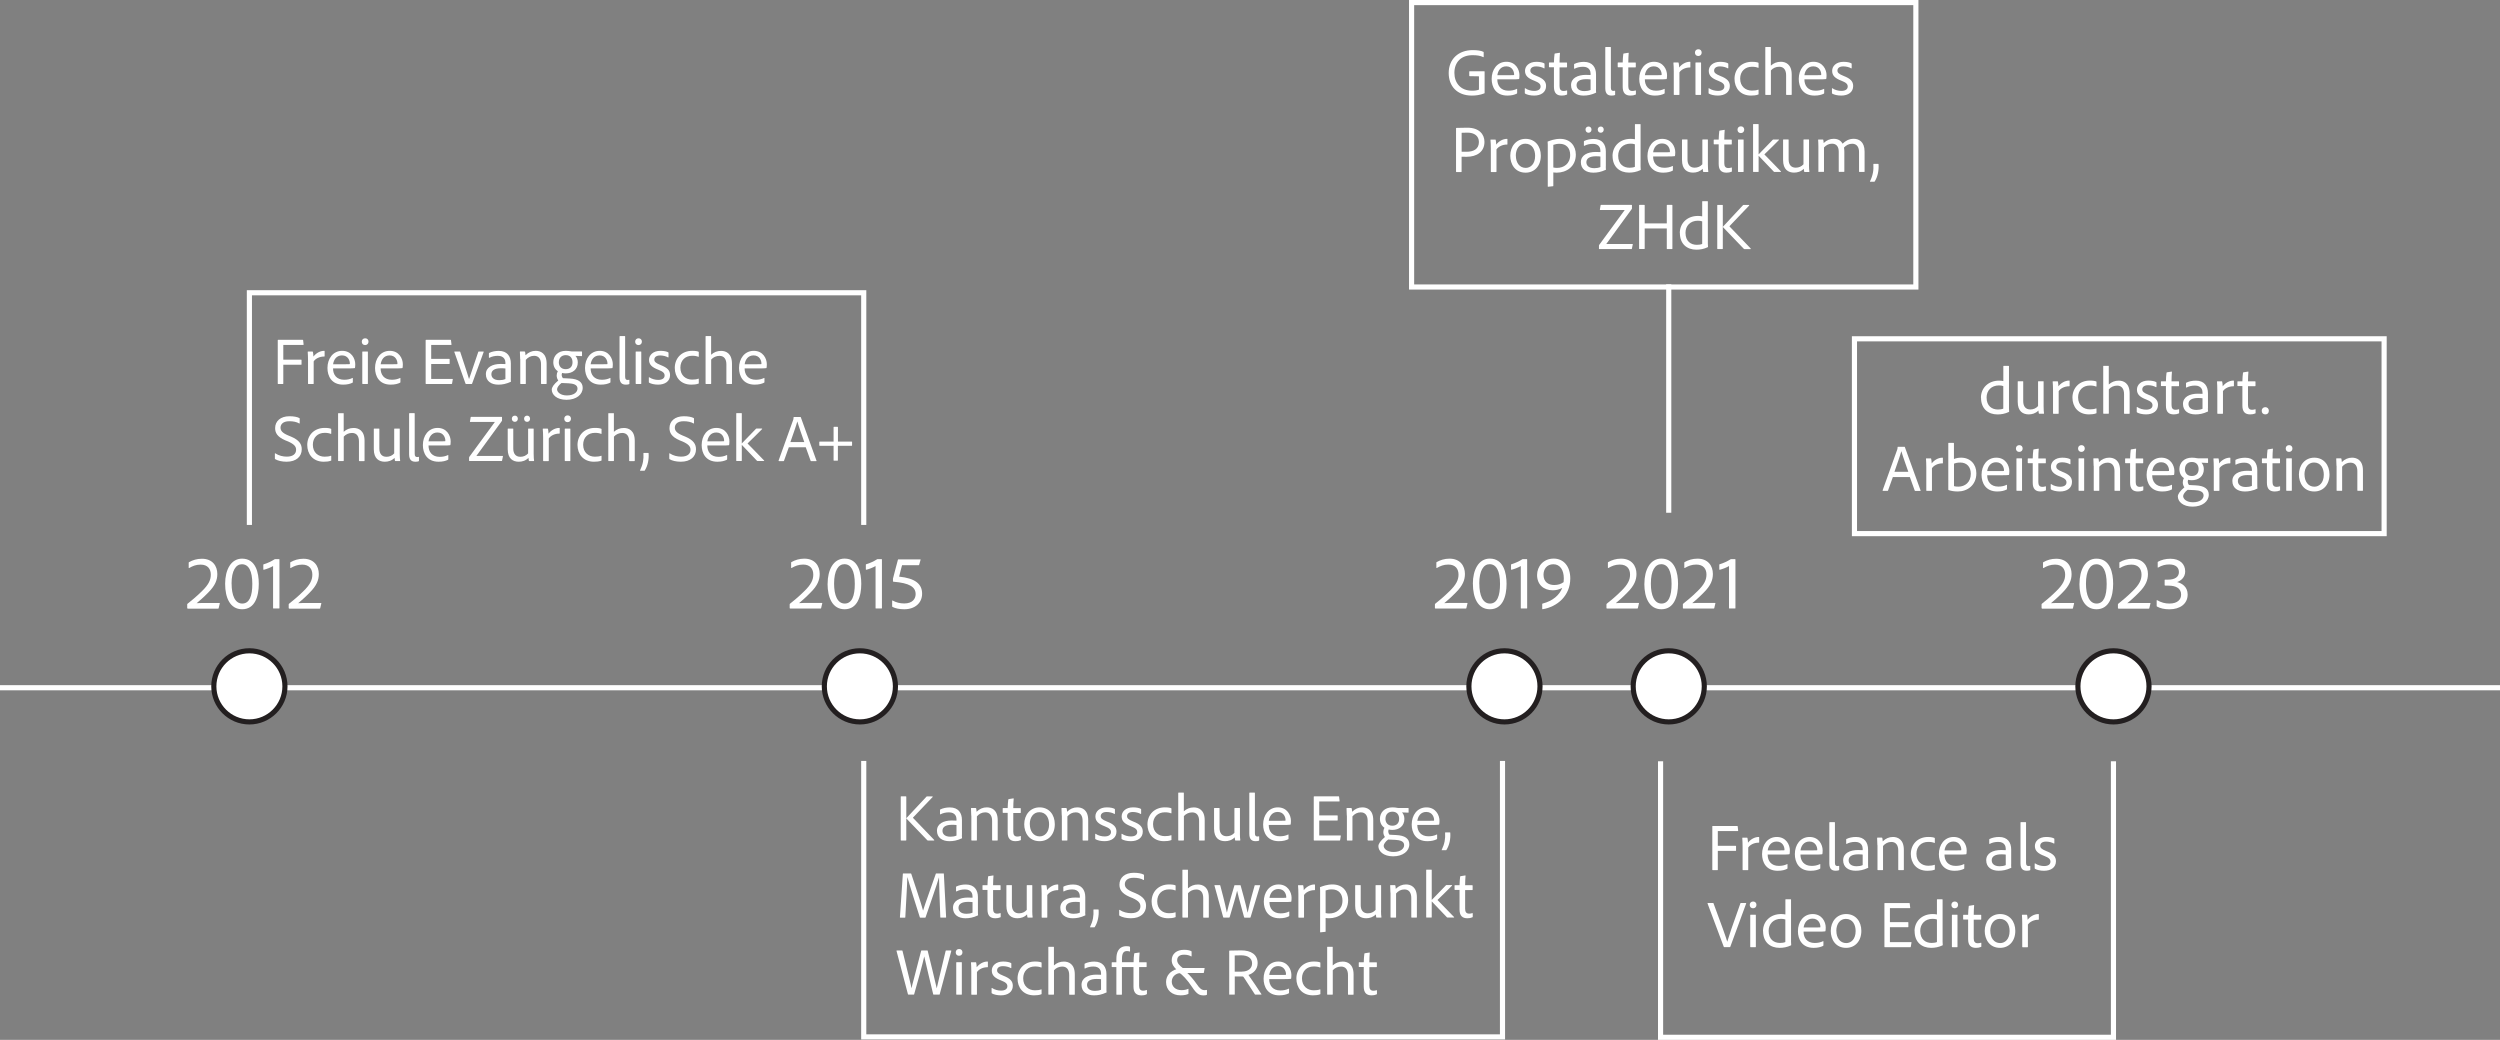 <?xml version="1.0" encoding="UTF-8"?>
<svg id="Layer_2" data-name="Layer 2" xmlns="http://www.w3.org/2000/svg" viewBox="0 0 486.49 202.35">
  <rect x="0" y="0" width="486.49" height="202.35" fill="#808080" stroke="none"/>
  <defs>
    <style>
      .cls-1 {
        fill: none;
        stroke: #fff;
        stroke-miterlimit: 10;
      }

      .cls-2 {
        fill: #231f20;
      }

      .cls-2, .cls-3 {
        stroke-width: 0px;
      }

      .cls-3 {
        fill: #fff;
      }
    </style>
  </defs>
  <g id="Layer_2-2" data-name="Layer 2">
    <g>
      <rect class="cls-3" y="133.33" width="486.49" height="1"/>
      <g>
        <path class="cls-3" d="m36.52,118.41c-.08,0-.09-.04-.09-.1v-.67c0-.08.01-.11.06-.15.63-.5,1.73-1.39,2.75-2.4,1.44-1.38,1.78-2.31,1.78-3.27,0-1.08-.58-1.95-1.98-1.95-.92,0-1.58.29-2.22.66-.06.04-.1.02-.1-.04v-.96c0-.08,0-.09.06-.13.71-.41,1.54-.67,2.51-.67,2.07,0,3,1.41,3,2.97,0,1.16-.41,2.26-1.79,3.63-.9.93-1.68,1.59-2.24,2.05.51-.04,1-.04,2.35-.04h2.07c.08,0,.11.01.09.08l-.22.93c-.03.08-.04.09-.12.09h-5.91Z"/>
        <path class="cls-3" d="m43.81,113.61c0-2.71,1.12-4.9,3.3-4.9,2.67,0,3.25,2.77,3.25,4.9,0,2.43-.75,4.95-3.24,4.95-2.34,0-3.31-2.22-3.31-4.95Zm1.26-.03c0,2.26.66,3.87,2.07,3.87s1.96-1.5,1.96-3.82c0-2.55-.72-3.83-2.03-3.83-1.15,0-2.01,1.2-2.01,3.78Z"/>
        <path class="cls-3" d="m53.23,118.41c-.09,0-.09-.03-.09-.09v-8.17c-.5.3-1.3.6-1.79.72-.08.02-.11-.01-.11-.09v-.87c0-.06,0-.09.08-.1.73-.21,1.56-.62,2.07-.95.06-.06.15-.06.21-.06h.72s.06.03.06.09v9.43c0,.06-.01.09-.07.09h-1.08Z"/>
        <path class="cls-3" d="m56.27,118.41c-.08,0-.09-.04-.09-.1v-.67c0-.08.01-.11.06-.15.63-.5,1.73-1.39,2.75-2.4,1.44-1.38,1.79-2.31,1.79-3.27,0-1.08-.59-1.95-1.98-1.95-.91,0-1.57.29-2.22.66-.06.04-.1.02-.1-.04v-.96c0-.08,0-.09.06-.13.71-.41,1.54-.67,2.5-.67,2.07,0,3,1.41,3,2.97,0,1.16-.41,2.26-1.79,3.63-.9.93-1.68,1.59-2.23,2.05.51-.04,1-.04,2.35-.04h2.07c.08,0,.11.01.09.08l-.22.93c-.03.08-.04.09-.12.09h-5.91Z"/>
      </g>
      <g>
        <path class="cls-3" d="m153.76,118.41c-.07,0-.09-.04-.09-.11v-.67c0-.08.02-.1.06-.15.63-.49,1.72-1.39,2.74-2.4,1.44-1.38,1.79-2.31,1.79-3.27,0-1.08-.58-1.95-1.98-1.95-.91,0-1.57.29-2.22.66-.06.04-.11.01-.11-.04v-.96c0-.08,0-.09.06-.14.71-.4,1.54-.67,2.5-.67,2.07,0,3,1.41,3,2.97,0,1.16-.4,2.27-1.79,3.63-.9.93-1.68,1.59-2.23,2.06.51-.04,1-.04,2.36-.04h2.07c.08,0,.1.01.09.07l-.22.93c-.03.07-.05.09-.12.09h-5.91Z"/>
        <path class="cls-3" d="m161.05,113.61c0-2.71,1.12-4.91,3.3-4.91,2.67,0,3.25,2.78,3.25,4.91,0,2.43-.75,4.95-3.24,4.95-2.34,0-3.32-2.22-3.32-4.95Zm1.26-.03c0,2.26.66,3.87,2.07,3.87s1.96-1.5,1.96-3.83c0-2.55-.72-3.83-2.02-3.83-1.16,0-2.01,1.2-2.01,3.78Z"/>
        <path class="cls-3" d="m170.47,118.41c-.09,0-.09-.03-.09-.09v-8.17c-.5.3-1.31.6-1.79.72-.08.01-.1-.01-.1-.09v-.87c0-.06,0-.09.07-.11.74-.21,1.56-.61,2.07-.94.06-.06.15-.06.21-.06h.72s.06.03.06.09v9.43c0,.06-.02.09-.08.09h-1.08Z"/>
        <path class="cls-3" d="m175.54,109.98c-.17.55-.46,1.79-.57,2.23,3.1.32,4.47,1.41,4.47,3.32,0,1.77-1.35,3.03-3.48,3.03-.99,0-1.73-.18-2.29-.46-.04-.03-.06-.08-.06-.15v-1.04c0-.06.04-.08.07-.06.69.38,1.43.58,2.28.58,1.62,0,2.22-.92,2.22-1.81,0-1.41-1.2-2.16-4.3-2.42-.06,0-.11-.01-.11-.09v-.51c.04-.27.95-3.58.96-3.66.03-.08.04-.09.1-.09h4.25c.06,0,.09.01.06.09l-.27.95c-.01.06-.04.09-.12.09h-3.21Z"/>
      </g>
      <g>
        <circle class="cls-3" cx="48.53" cy="133.56" r="6.92"/>
        <path class="cls-2" d="m48.53,140.98c-4.09,0-7.42-3.33-7.42-7.42s3.33-7.42,7.42-7.42,7.42,3.33,7.42,7.42-3.33,7.42-7.42,7.42Zm0-13.84c-3.54,0-6.42,2.88-6.42,6.42s2.88,6.42,6.42,6.42,6.42-2.88,6.42-6.42-2.88-6.42-6.42-6.42Z"/>
      </g>
      <g>
        <circle class="cls-3" cx="167.33" cy="133.56" r="6.92"/>
        <path class="cls-2" d="m167.33,140.98c-4.09,0-7.42-3.33-7.42-7.42s3.33-7.42,7.42-7.42,7.42,3.33,7.42,7.42-3.33,7.42-7.42,7.42Zm0-13.84c-3.54,0-6.42,2.88-6.42,6.42s2.88,6.42,6.42,6.42,6.42-2.88,6.42-6.42-2.88-6.42-6.42-6.42Z"/>
      </g>
      <g>
        <circle class="cls-3" cx="292.76" cy="133.56" r="6.92"/>
        <path class="cls-2" d="m292.76,140.98c-4.09,0-7.42-3.33-7.42-7.42s3.33-7.42,7.42-7.42,7.42,3.33,7.42,7.42-3.33,7.42-7.42,7.42Zm0-13.84c-3.54,0-6.42,2.88-6.42,6.42s2.88,6.42,6.42,6.42,6.42-2.88,6.42-6.42-2.88-6.42-6.42-6.42Z"/>
      </g>
      <g>
        <circle class="cls-3" cx="324.73" cy="133.56" r="6.92"/>
        <path class="cls-2" d="m324.73,140.98c-4.09,0-7.42-3.33-7.42-7.42s3.33-7.42,7.42-7.42,7.42,3.33,7.42,7.42-3.33,7.42-7.42,7.42Zm0-13.84c-3.54,0-6.42,2.88-6.42,6.42s2.88,6.42,6.42,6.42,6.42-2.88,6.42-6.42-2.88-6.42-6.42-6.42Z"/>
      </g>
      <g>
        <circle class="cls-3" cx="411.28" cy="133.56" r="6.92"/>
        <path class="cls-2" d="m411.27,140.98c-4.09,0-7.42-3.33-7.42-7.42s3.33-7.42,7.42-7.42,7.42,3.33,7.42,7.42-3.33,7.42-7.42,7.42Zm0-13.84c-3.54,0-6.42,2.88-6.42,6.42s2.88,6.42,6.42,6.42,6.42-2.88,6.42-6.42-2.88-6.42-6.42-6.42Z"/>
      </g>
      <g>
        <path class="cls-3" d="m279.32,118.41c-.07,0-.09-.04-.09-.11v-.67c0-.08.02-.1.06-.15.63-.49,1.72-1.39,2.74-2.4,1.44-1.38,1.79-2.31,1.79-3.27,0-1.08-.58-1.95-1.98-1.95-.92,0-1.58.29-2.22.66-.06.04-.11.01-.11-.04v-.96c0-.08,0-.09.06-.14.71-.4,1.54-.67,2.5-.67,2.07,0,3,1.41,3,2.97,0,1.16-.4,2.27-1.78,3.63-.9.93-1.68,1.59-2.24,2.06.51-.04,1.01-.04,2.36-.04h2.07c.07,0,.11.01.09.07l-.22.93c-.03.07-.04.09-.12.09h-5.91Z"/>
        <path class="cls-3" d="m286.61,113.61c0-2.71,1.12-4.91,3.3-4.91,2.67,0,3.26,2.78,3.26,4.91,0,2.43-.75,4.95-3.24,4.95-2.34,0-3.31-2.22-3.31-4.95Zm1.26-.03c0,2.26.66,3.87,2.07,3.87s1.96-1.5,1.96-3.83c0-2.55-.72-3.83-2.03-3.83-1.15,0-2.01,1.2-2.01,3.78Z"/>
        <path class="cls-3" d="m296.03,118.41c-.09,0-.09-.03-.09-.09v-8.17c-.5.3-1.3.6-1.79.72-.07.01-.11-.01-.11-.09v-.87c0-.06,0-.09.08-.11.73-.21,1.56-.61,2.07-.94.06-.06.15-.06.21-.06h.72s.06.03.06.09v9.43c0,.06-.01.09-.07.09h-1.08Z"/>
        <path class="cls-3" d="m300.12,117.54c0-.06.01-.08.07-.09,1.99-.5,3.3-1.68,3.82-3.06-.57.33-1.18.48-1.86.48-1.8,0-3.04-1.16-3.04-2.97,0-1.67,1.21-3.2,3.24-3.2,1.92,0,3.22,1.5,3.22,3.87,0,3.38-2.56,5.52-5.36,5.98-.09.02-.1-.04-.1-.1v-.92Zm4.15-4.26c.02-.18.04-.5.04-.72,0-1.67-.75-2.76-2.03-2.76s-1.92.95-1.92,2.04c0,1.41.95,2,2.09,2,.76,0,1.33-.2,1.81-.55Z"/>
      </g>
      <g>
        <path class="cls-3" d="m312.7,118.41c-.07,0-.09-.04-.09-.11v-.67c0-.08.02-.1.06-.15.63-.49,1.72-1.39,2.74-2.4,1.44-1.38,1.79-2.31,1.79-3.27,0-1.08-.58-1.95-1.98-1.95-.92,0-1.58.29-2.22.66-.06.04-.11.01-.11-.04v-.96c0-.08,0-.09.06-.14.71-.4,1.54-.67,2.5-.67,2.07,0,3,1.41,3,2.97,0,1.16-.4,2.27-1.78,3.63-.9.93-1.68,1.59-2.24,2.06.51-.04,1-.04,2.35-.04h2.07c.08,0,.11.01.09.07l-.22.93c-.03.07-.04.09-.12.09h-5.91Z"/>
        <path class="cls-3" d="m319.99,113.61c0-2.71,1.12-4.91,3.3-4.91,2.67,0,3.25,2.78,3.25,4.91,0,2.43-.75,4.95-3.24,4.95-2.34,0-3.32-2.22-3.32-4.95Zm1.26-.03c0,2.26.66,3.87,2.07,3.87s1.96-1.5,1.96-3.83c0-2.55-.72-3.83-2.02-3.83-1.16,0-2.01,1.2-2.01,3.78Z"/>
        <path class="cls-3" d="m327.57,118.41c-.07,0-.09-.04-.09-.11v-.67c0-.08.02-.1.06-.15.63-.49,1.72-1.39,2.74-2.4,1.44-1.38,1.79-2.31,1.79-3.27,0-1.08-.58-1.95-1.98-1.95-.92,0-1.58.29-2.22.66-.06.04-.11.01-.11-.04v-.96c0-.08,0-.09.06-.14.71-.4,1.54-.67,2.5-.67,2.07,0,3,1.41,3,2.97,0,1.16-.4,2.27-1.78,3.63-.9.93-1.68,1.59-2.24,2.06.51-.04,1-.04,2.35-.04h2.07c.08,0,.11.01.09.07l-.22.93c-.03.07-.04.09-.12.09h-5.91Z"/>
        <path class="cls-3" d="m336.55,118.41c-.09,0-.09-.03-.09-.09v-8.17c-.5.3-1.3.6-1.78.72-.08.01-.11-.01-.11-.09v-.87c0-.06,0-.09.08-.11.73-.21,1.56-.61,2.07-.94.06-.06.15-.06.21-.06h.72s.06.03.06.09v9.43c0,.06-.01.09-.08.09h-1.08Z"/>
      </g>
      <g>
        <path class="cls-3" d="m397.37,118.41c-.07,0-.09-.04-.09-.1v-.67c0-.08.02-.11.06-.15.63-.5,1.72-1.39,2.74-2.4,1.44-1.38,1.79-2.31,1.79-3.27,0-1.08-.58-1.95-1.98-1.95-.92,0-1.58.29-2.22.66-.06.04-.11.02-.11-.04v-.96c0-.08,0-.09.06-.13.71-.41,1.54-.67,2.5-.67,2.07,0,3,1.41,3,2.97,0,1.16-.4,2.26-1.78,3.63-.9.93-1.68,1.59-2.24,2.05.51-.04,1-.04,2.35-.04h2.07c.08,0,.11.01.09.08l-.22.93c-.03.08-.04.09-.12.09h-5.91Z"/>
        <path class="cls-3" d="m404.66,113.61c0-2.71,1.12-4.9,3.3-4.9,2.67,0,3.25,2.77,3.25,4.9,0,2.43-.75,4.95-3.24,4.95-2.34,0-3.32-2.22-3.32-4.95Zm1.26-.03c0,2.26.66,3.87,2.07,3.87s1.96-1.5,1.96-3.82c0-2.55-.72-3.83-2.02-3.83-1.16,0-2.01,1.2-2.01,3.78Z"/>
        <path class="cls-3" d="m412.23,118.41c-.07,0-.09-.04-.09-.1v-.67c0-.08.02-.11.06-.15.63-.5,1.72-1.39,2.74-2.4,1.44-1.38,1.79-2.31,1.79-3.27,0-1.08-.58-1.95-1.98-1.95-.92,0-1.58.29-2.22.66-.06.04-.11.02-.11-.04v-.96c0-.08,0-.09.06-.13.71-.41,1.54-.67,2.5-.67,2.07,0,3,1.41,3,2.97,0,1.16-.4,2.26-1.78,3.63-.9.93-1.68,1.59-2.24,2.05.51-.04,1-.04,2.35-.04h2.07c.08,0,.11.01.09.08l-.22.93c-.03.08-.04.09-.12.09h-5.91Z"/>
        <path class="cls-3" d="m421.34,113.94c-.08,0-.11-.03-.11-.09v-.95c0-.06.02-.1.09-.1h.56c1.32,0,2.13-.51,2.13-1.47,0-.84-.56-1.49-1.88-1.49-.78,0-1.44.18-2.16.6-.08.03-.09.02-.09-.04v-.96c0-.06,0-.09.06-.13.65-.36,1.5-.58,2.4-.58,1.88,0,2.89,1.04,2.89,2.46,0,1.2-.9,1.86-1.58,2.08.87.2,2.06.87,2.06,2.42,0,1.84-1.52,2.88-3.54,2.88-.97,0-1.8-.18-2.43-.54-.06-.03-.06-.09-.06-.15v-1.03c0-.06.04-.09.09-.06.78.45,1.52.66,2.39.66,1.62,0,2.28-.81,2.28-1.75,0-1.2-.99-1.74-2.47-1.74h-.63Z"/>
      </g>
      <polygon class="cls-3" points="168.58 102.15 167.58 102.15 167.58 57.47 49.03 57.47 49.03 102.15 48.03 102.15 48.03 56.47 168.58 56.47 168.58 102.15"/>
      <polygon class="cls-3" points="292.88 202.28 167.58 202.28 167.58 148.07 168.58 148.07 168.58 201.28 291.88 201.28 291.88 148.07 292.88 148.07 292.88 202.28"/>
      <polygon class="cls-3" points="411.77 202.35 322.64 202.35 322.64 148.14 323.64 148.14 323.64 201.35 410.77 201.35 410.77 148.14 411.77 148.14 411.77 202.35"/>
      <rect class="cls-3" x="324.23" y="55.33" width="1" height="44.45"/>
      <g>
        <path class="cls-3" d="m176.36,163.47c0,.07-.03.09-.08.09h-.91c-.06,0-.09-.03-.09-.1v-8.41c0-.05.01-.08.08-.08h.92c.05,0,.08.03.08.09v8.41Zm5.06-8.5c.09,0,.1.06.07.12l-3.81,3.99s-.03.05,0,.09l4.11,4.28c.04.05.01.12-.05.12h-1.14c-.06,0-.1-.01-.17-.08l-3.99-4.15c-.08-.08-.08-.13,0-.2l3.84-4.11s.06-.06.13-.06h1.03Z"/>
        <path class="cls-3" d="m187.18,162.46c0,.22,0,.42.03.62,0,.03,0,.04-.03.05-.94.44-1.68.56-2.43.56-1.38,0-2.42-.68-2.42-2.04s1.29-1.99,2.9-1.99c.48,0,.75.01.9.03v-.31c0-.4-.2-1.3-1.47-1.3-.62,0-1.2.14-1.65.39-.04.01-.09,0-.09-.07v-.79c0-.05.03-.08.07-.1.51-.25,1.16-.39,1.85-.39,1.66,0,2.35,1.09,2.35,2.44v2.9Zm-1.05-1.91c-.18-.03-.47-.05-.86-.05-1.26,0-1.87.43-1.87,1.16,0,.58.4,1.16,1.55,1.16.42,0,.81-.06,1.18-.22v-2.04Z"/>
        <path class="cls-3" d="m189,158.71c0-.44-.03-1.17-.05-1.39,0-.05.01-.08.08-.08h.81c.07,0,.09.03.12.08.04.12.05.36.08.65.57-.57,1.24-.86,1.99-.86.92,0,2.12.46,2.12,2.51v3.85c0,.07-.03.09-.09.09h-.91c-.06,0-.09-.03-.09-.1v-3.73c0-.99-.43-1.65-1.34-1.65-.66,0-1.21.3-1.62.79v4.6c0,.07-.01.09-.08.09h-.92c-.05,0-.08-.03-.08-.09v-4.76Z"/>
        <path class="cls-3" d="m198.67,163.38c0,.05-.01.1-.08.13-.3.13-.62.18-.98.18-.95,0-1.52-.46-1.52-1.7v-3.81h-.88c-.08-.01-.09-.04-.09-.1v-.74c0-.07.03-.09.09-.09h.88c.01-.48.06-1.38.12-1.66.01-.05.04-.08.09-.09l.88-.14c.05-.01.08,0,.08.05-.04.46-.08,1.21-.08,1.85h1.38c.05,0,.08.03.08.09v.77c0,.05-.03.08-.08.08h-1.38v3.65c0,.6.22.94.79.94.2,0,.39-.03.61-.1.04-.01.08-.01.08.05v.66Z"/>
        <path class="cls-3" d="m205.26,160.39c0,1.98-1.22,3.3-2.96,3.3-2.09,0-2.99-1.69-2.99-3.29,0-1.83,1.17-3.29,2.99-3.29s2.96,1.4,2.96,3.28Zm-4.86-.01c0,1.33.69,2.38,1.92,2.38.92,0,1.83-.73,1.83-2.34,0-1.21-.56-2.37-1.91-2.37-1.09,0-1.85.94-1.85,2.33Z"/>
        <path class="cls-3" d="m206.61,158.71c0-.44-.03-1.17-.05-1.39,0-.05.01-.08.08-.08h.81c.07,0,.09.03.12.08.04.12.05.36.08.65.57-.57,1.24-.86,1.99-.86.92,0,2.12.46,2.12,2.51v3.85c0,.07-.03.09-.09.09h-.91c-.07,0-.09-.03-.09-.1v-3.73c0-.99-.43-1.65-1.34-1.65-.66,0-1.21.3-1.62.79v4.6c0,.07-.01.09-.08.09h-.92c-.05,0-.08-.03-.08-.09v-4.76Z"/>
        <path class="cls-3" d="m215.34,158.01c-.86,0-1.14.42-1.14.81s.23.66,1.21,1.05c1.31.51,1.85,1.04,1.85,1.96,0,1.2-.97,1.86-2.33,1.86-.72,0-1.37-.16-1.74-.38-.04-.03-.07-.05-.07-.12v-.87c0-.07.04-.09.08-.07.52.36,1.18.52,1.76.52.83,0,1.23-.36,1.23-.84s-.29-.77-1.18-1.12c-1.3-.49-1.85-1.03-1.85-1.95s.79-1.75,2.21-1.75c.71,0,1.25.13,1.52.29.07.03.07.08.07.13v.79c0,.07-.04.1-.1.07-.36-.22-.96-.38-1.51-.38Z"/>
        <path class="cls-3" d="m220.46,158.01c-.86,0-1.14.42-1.14.81s.23.66,1.21,1.05c1.31.51,1.85,1.04,1.85,1.96,0,1.2-.97,1.86-2.33,1.86-.72,0-1.37-.16-1.74-.38-.04-.03-.07-.05-.07-.12v-.87c0-.07.04-.09.08-.07.52.36,1.18.52,1.75.52.83,0,1.23-.36,1.23-.84s-.29-.77-1.18-1.12c-1.3-.49-1.85-1.03-1.85-1.95s.79-1.75,2.21-1.75c.71,0,1.25.13,1.52.29.06.03.06.08.06.13v.79c0,.07-.04.1-.1.07-.36-.22-.96-.38-1.51-.38Z"/>
        <path class="cls-3" d="m227.97,163.39c0,.05,0,.08-.05.09-.43.17-.94.21-1.42.21-2.12,0-3.21-1.51-3.21-3.26,0-1.9,1.35-3.32,3.39-3.32.66,0,1.03.08,1.23.17.05.03.05.05.05.12v.82c0,.06-.04.06-.09.05-.32-.13-.66-.2-1.2-.2-1.34,0-2.29.9-2.29,2.31,0,1.56,1.08,2.33,2.29,2.33.48,0,.88-.05,1.21-.18.06-.01.08.01.08.05v.81Z"/>
        <path class="cls-3" d="m230.36,163.48c0,.07-.01.08-.08.08h-.91c-.07,0-.09-.03-.09-.09v-9.15c0-.05.01-.08.08-.08h.94c.05,0,.07.01.07.07v3.56c.55-.49,1.17-.75,1.94-.75.92,0,2.12.46,2.12,2.51v3.85c0,.07-.03.09-.09.09h-.91c-.07,0-.09-.03-.09-.1v-3.72c0-1-.43-1.66-1.34-1.66-.64,0-1.21.26-1.62.72v4.69Z"/>
        <path class="cls-3" d="m241.28,162.18c0,.69.04,1.01.08,1.3,0,.05-.01.08-.08.08h-.83c-.07,0-.08-.01-.1-.06-.04-.14-.06-.38-.08-.56-.54.56-1.23.75-1.88.75-1.11,0-2.14-.56-2.14-2.44v-3.93c0-.06.03-.08.09-.08h.92c.05,0,.06.03.06.08v3.8c0,1,.47,1.61,1.38,1.61.62,0,1.12-.23,1.51-.66v-4.75c0-.05.03-.08.09-.08h.91c.08,0,.08.03.08.08v4.86Z"/>
        <path class="cls-3" d="m243.12,154.32c0-.07.03-.08.09-.08h.91c.07,0,.08.03.08.08v7.84c0,.51.21.62.52.62.09,0,.14-.01.26-.04.04,0,.05.03.05.08v.68c0,.06-.01.08-.07.1-.12.05-.32.09-.6.09-.64,0-1.25-.22-1.25-1.44v-7.93Z"/>
        <path class="cls-3" d="m246.89,160.53c-.01,1.24.7,2.21,2.17,2.21.57,0,1.12-.1,1.62-.35.04-.03.06,0,.06.05v.74c0,.08-.03.1-.06.13-.44.22-1.01.38-1.83.38-2.25,0-3.05-1.65-3.05-3.24,0-1.82,1.07-3.34,2.87-3.34s2.54,1.51,2.54,2.61c0,.33-.03.56-.05.68,0,.04-.04.08-.09.08-.2.04-.77.05-1.34.05h-2.83Zm2.43-.81c.64,0,.79-.01.83-.03.01-.04.01-.1.01-.14,0-.47-.31-1.55-1.53-1.55-1.08,0-1.61.84-1.73,1.72h2.42Z"/>
        <path class="cls-3" d="m260.78,163.48c-.01.07-.04.08-.09.08h-4.94c-.09,0-.1-.03-.1-.1v-8.4c0-.07.03-.09.09-.09h4.75c.07,0,.08.01.09.08l.1.82c.01.05,0,.09-.07.09h-3.89v2.72h3.51c.05,0,.08.03.08.08v.83c0,.06-.04.08-.08.08h-3.51v2.91h4.13c.07,0,.08.03.07.08l-.14.83Z"/>
        <path class="cls-3" d="m262.08,158.71c0-.44-.03-1.17-.05-1.39,0-.05.01-.08.08-.08h.81c.06,0,.09.03.12.08.04.12.05.36.08.65.57-.57,1.23-.86,1.99-.86.92,0,2.12.46,2.12,2.51v3.85c0,.07-.03.09-.09.09h-.91c-.06,0-.09-.03-.09-.1v-3.73c0-.99-.43-1.65-1.34-1.65-.66,0-1.21.3-1.62.79v4.6c0,.07-.01.09-.08.09h-.92c-.05,0-.08-.03-.08-.09v-4.76Z"/>
        <path class="cls-3" d="m271.73,162.5c1.61.08,2.52.66,2.52,1.81,0,1.3-1.24,2.33-3.15,2.33s-2.87-1.01-2.87-1.98c0-.44.38-1.03,1.27-1.78-.21-.29-.31-.62-.31-.98,0-.29.08-.57.22-.82-.53-.35-.88-.94-.88-1.76,0-1.21.9-2.21,2.43-2.21.4,0,.74.05.97.1.12.03.2.03.27.03h1.83c.07,0,.08.03.08.08v.74c0,.05-.01.08-.08.08-.34,0-.88-.03-1.2-.05.23.25.46.66.46,1.26,0,1.43-1.07,2.15-2.35,2.15-.25,0-.48-.03-.71-.08-.07.16-.09.32-.07.48.03.2.1.38.23.53l1.33.07Zm-1.6.87c-.53.38-.87.92-.87,1.21,0,.6.71,1.21,1.91,1.21,1.43,0,2.07-.68,2.07-1.33,0-.77-.81-.98-1.73-1.03l-1.38-.06Zm-.53-4.06c0,.79.47,1.37,1.34,1.37.82,0,1.33-.49,1.33-1.34,0-.75-.4-1.39-1.31-1.39-.82,0-1.35.53-1.35,1.37Z"/>
        <path class="cls-3" d="m275.8,160.53c-.01,1.24.7,2.21,2.17,2.21.57,0,1.12-.1,1.62-.35.04-.03.07,0,.07.05v.74c0,.08-.03.1-.07.13-.44.22-1.01.38-1.83.38-2.25,0-3.05-1.65-3.05-3.24,0-1.82,1.07-3.34,2.87-3.34s2.54,1.51,2.54,2.61c0,.33-.03.56-.05.68,0,.04-.04.08-.09.08-.19.04-.77.05-1.34.05h-2.83Zm2.43-.81c.64,0,.79-.01.83-.03.01-.04.01-.1.01-.14,0-.47-.31-1.55-1.53-1.55-1.08,0-1.61.84-1.73,1.72h2.42Z"/>
        <path class="cls-3" d="m280.61,165.46c-.06,0-.09-.03-.06-.08.58-1.2.73-2.18.66-3.33,0-.04.03-.07.05-.07h.87c.06,0,.08.03.09.09.08,1.2-.17,2.4-.74,3.31-.01.03-.04.07-.1.07h-.77Z"/>
        <path class="cls-3" d="m175.79,169.97h1.44c.06,0,.08.03.1.08.44,1.34,2.02,6.01,2.29,7.14h.01c.3-1.08,2.03-5.81,2.47-7.14.01-.05.03-.08.09-.08h1.4c.07,0,.07.01.08.06l.44,8.45c.01.05-.03.08-.08.08h-.96c-.06,0-.09-.01-.09-.06-.12-2.99-.25-6.98-.25-7.76h-.01c-.31,1.17-2.05,6.08-2.6,7.75-.01.07-.05.08-.1.08h-.91c-.08,0-.1-.01-.12-.08-.69-2.16-2.05-6.45-2.4-7.76h-.03c-.01,1.13-.25,5.03-.39,7.76,0,.07-.03.08-.09.08h-.88c-.07,0-.08-.01-.08-.08l.57-8.44c.01-.08.04-.08.09-.08Z"/>
        <path class="cls-3" d="m190.3,177.46c0,.22,0,.42.03.62,0,.03,0,.04-.03.05-.94.44-1.68.56-2.43.56-1.38,0-2.42-.68-2.42-2.04s1.29-1.99,2.9-1.99c.48,0,.75.01.9.03v-.31c0-.4-.2-1.3-1.47-1.3-.62,0-1.2.14-1.65.39-.04.01-.09,0-.09-.07v-.79c0-.05.03-.08.06-.1.51-.25,1.16-.39,1.85-.39,1.66,0,2.35,1.09,2.35,2.44v2.9Zm-1.05-1.91c-.18-.03-.47-.05-.86-.05-1.26,0-1.87.43-1.87,1.16,0,.58.4,1.16,1.55,1.16.42,0,.81-.06,1.18-.22v-2.04Z"/>
        <path class="cls-3" d="m194.74,178.38c0,.05-.01.1-.08.13-.3.13-.62.18-.98.18-.95,0-1.52-.46-1.52-1.7v-3.81h-.88c-.08-.01-.09-.04-.09-.1v-.74c0-.07.03-.09.09-.09h.88c.01-.48.06-1.38.12-1.66.01-.05.04-.08.09-.09l.88-.14c.05-.01.08,0,.08.05-.04.46-.08,1.21-.08,1.85h1.38c.05,0,.08.03.08.09v.77c0,.05-.03.08-.08.08h-1.38v3.65c0,.6.22.94.79.94.2,0,.39-.03.61-.1.04-.01.08-.01.08.05v.66Z"/>
        <path class="cls-3" d="m200.87,177.18c0,.69.04,1.01.08,1.3,0,.05-.01.08-.08.08h-.83c-.07,0-.08-.01-.1-.06-.04-.14-.06-.38-.08-.56-.54.56-1.23.75-1.88.75-1.11,0-2.14-.56-2.14-2.44v-3.93c0-.06.03-.08.09-.08h.92c.05,0,.06.03.06.08v3.8c0,1,.47,1.61,1.38,1.61.62,0,1.12-.23,1.51-.66v-4.75c0-.05.03-.08.09-.08h.91c.08,0,.08.03.08.08v4.86Z"/>
        <path class="cls-3" d="m203.53,172.24c.08,0,.09.03.12.09.05.16.09.61.1.9.46-.62,1.26-1.12,2.09-1.12.06,0,.09.01.09.09v.94c0,.06-.01.08-.09.08-.9-.01-1.72.43-2.04.95v4.32c-.01.07-.04.08-.09.08h-.92c-.07,0-.09-.03-.09-.09v-4.49c0-.55-.03-1.3-.06-1.66,0-.05.01-.08.06-.08h.83Z"/>
        <path class="cls-3" d="m211.18,177.46c0,.22,0,.42.03.62,0,.03,0,.04-.03.05-.94.44-1.68.56-2.43.56-1.38,0-2.42-.68-2.42-2.04s1.29-1.99,2.9-1.99c.48,0,.75.01.9.03v-.31c0-.4-.2-1.3-1.47-1.3-.62,0-1.2.14-1.65.39-.04.01-.09,0-.09-.07v-.79c0-.05.03-.08.07-.1.51-.25,1.16-.39,1.85-.39,1.66,0,2.35,1.09,2.35,2.44v2.9Zm-1.05-1.91c-.18-.03-.47-.05-.86-.05-1.26,0-1.87.43-1.87,1.16,0,.58.4,1.16,1.55,1.16.42,0,.81-.06,1.18-.22v-2.04Z"/>
        <path class="cls-3" d="m212.18,180.46c-.06,0-.09-.03-.06-.08.58-1.2.73-2.18.66-3.33,0-.04.03-.07.05-.07h.87c.06,0,.08.03.09.09.08,1.2-.17,2.4-.74,3.31-.01.03-.04.07-.1.07h-.77Z"/>
        <path class="cls-3" d="m217.87,178.2c-.06-.03-.08-.08-.08-.16v-.94c0-.05.04-.08.09-.04.68.46,1.51.64,2.22.64,1.25,0,1.82-.56,1.82-1.34,0-.61-.35-1.07-1.53-1.6l-.57-.23c-1.61-.69-1.98-1.51-1.98-2.38,0-1.35,1.04-2.31,2.79-2.31.82,0,1.52.13,1.92.35.05.03.07.07.07.13v.87c0,.05-.04.09-.1.05-.46-.29-1.17-.43-1.91-.43-1.35,0-1.72.7-1.72,1.25,0,.58.34,1.03,1.5,1.52l.56.23c1.6.68,2.07,1.48,2.07,2.46,0,1.4-1.05,2.42-2.95,2.42-.9,0-1.69-.19-2.2-.49Z"/>
        <path class="cls-3" d="m228.78,178.39c0,.05,0,.08-.05.09-.43.17-.94.21-1.42.21-2.12,0-3.21-1.51-3.21-3.26,0-1.9,1.35-3.32,3.39-3.32.66,0,1.03.08,1.23.17.05.03.05.05.05.12v.82c0,.06-.04.06-.09.05-.32-.13-.66-.2-1.2-.2-1.34,0-2.29.9-2.29,2.31,0,1.56,1.08,2.33,2.29,2.33.48,0,.88-.05,1.21-.18.06-.01.08.01.08.05v.81Z"/>
        <path class="cls-3" d="m231.17,178.48c0,.07-.01.08-.08.08h-.91c-.06,0-.09-.03-.09-.09v-9.15c0-.05.01-.08.08-.08h.94c.05,0,.06.01.06.07v3.56c.55-.49,1.17-.75,1.94-.75.92,0,2.12.46,2.12,2.51v3.85c0,.07-.03.09-.09.09h-.91c-.07,0-.09-.03-.09-.1v-3.72c0-1-.43-1.66-1.34-1.66-.64,0-1.21.26-1.62.72v4.69Z"/>
        <path class="cls-3" d="m242.21,178.56c-.08,0-.1-.03-.12-.09-.96-3.45-1.21-4.52-1.35-5.13h-.01c-.23,1.04-.7,2.63-1.44,5.13-.03.08-.07.09-.13.09h-1c-.1,0-.13-.03-.14-.09l-1.69-6.14c-.03-.05,0-.09.06-.09h.98s.08.01.09.07c.96,3.58,1.18,4.77,1.27,5.23h.03c.1-.44.34-1.52,1.44-5.2.01-.07.03-.09.09-.09h1.05c.05,0,.08.03.09.08,1.05,3.77,1.23,4.72,1.34,5.23h.03c.14-.61.34-1.72,1.35-5.24.01-.04.04-.07.09-.07h.91c.05,0,.08.03.07.08l-1.86,6.16c-.03.05-.04.08-.12.08h-1.03Z"/>
        <path class="cls-3" d="m247.03,175.53c-.01,1.24.7,2.21,2.17,2.21.57,0,1.12-.1,1.62-.35.04-.03.07,0,.07.05v.74c0,.08-.03.1-.07.13-.44.22-1.01.38-1.83.38-2.25,0-3.06-1.65-3.06-3.24,0-1.82,1.07-3.34,2.87-3.34s2.54,1.51,2.54,2.61c0,.33-.03.56-.05.68,0,.04-.04.08-.09.08-.19.04-.77.05-1.34.05h-2.83Zm2.43-.81c.64,0,.79-.01.83-.03.01-.04.01-.1.01-.14,0-.47-.31-1.55-1.53-1.55-1.08,0-1.61.84-1.73,1.72h2.42Z"/>
        <path class="cls-3" d="m253.49,172.24c.08,0,.09.03.12.09.05.16.09.61.1.9.46-.62,1.26-1.12,2.09-1.12.07,0,.09.01.09.09v.94c0,.06-.01.08-.09.08-.9-.01-1.72.43-2.04.95v4.32c-.01.07-.04.08-.09.08h-.92c-.06,0-.09-.03-.09-.09v-4.49c0-.55-.03-1.3-.07-1.66,0-.05.01-.08.07-.08h.83Z"/>
        <path class="cls-3" d="m262.34,175.18c0,2.37-1.87,3.51-3.72,3.51-.3,0-.48-.03-.66-.05v2.6c0,.05,0,.08-.06.09-.3.03-.9.09-.95.1-.05,0-.06-.01-.06-.08v-8.1c0-.12-.01-.4-.03-.57,0-.01,0-.04.03-.05.46-.17,1.31-.52,2.42-.52,1.92,0,3.04,1.33,3.04,3.07Zm-4.38-1.91v4.41c.22.07.49.08.74.08,1.26,0,2.54-.78,2.54-2.51,0-1.33-.75-2.18-2.07-2.18-.46,0-.84.08-1.21.21Z"/>
        <path class="cls-3" d="m268.74,177.18c0,.69.04,1.01.08,1.3,0,.05-.01.08-.08.08h-.83c-.07,0-.08-.01-.1-.06-.04-.14-.06-.38-.08-.56-.55.56-1.23.75-1.88.75-1.1,0-2.14-.56-2.14-2.44v-3.93c0-.06.03-.08.09-.08h.92c.05,0,.07.03.07.08v3.8c0,1,.47,1.61,1.38,1.61.62,0,1.12-.23,1.51-.66v-4.75c0-.05.03-.08.09-.08h.91c.08,0,.08.03.08.08v4.86Z"/>
        <path class="cls-3" d="m270.57,173.71c0-.44-.03-1.17-.05-1.39,0-.05.01-.08.08-.08h.81c.06,0,.09.03.12.08.04.12.05.36.08.65.57-.57,1.23-.86,1.99-.86.92,0,2.12.46,2.12,2.51v3.85c0,.07-.03.09-.09.09h-.91c-.06,0-.09-.03-.09-.1v-3.73c0-.99-.43-1.65-1.34-1.65-.66,0-1.21.3-1.62.79v4.6c0,.07-.01.09-.08.09h-.92c-.05,0-.08-.03-.08-.09v-4.76Z"/>
        <path class="cls-3" d="m282.52,172.24c.06,0,.09.05.04.1-.36.4-2.33,2.3-2.81,2.77-.01.01,0,.04,0,.05.85.88,2.26,2.35,3.21,3.3.04.04.01.09-.05.09h-1.23c-.07,0-.09-.03-.13-.06-.68-.69-2.31-2.41-2.94-3.08v3.05c0,.07-.01.09-.08.09h-.91c-.08,0-.09-.03-.09-.09v-9.15c0-.05.01-.08.09-.08h.91c.05,0,.08.03.08.08v5.82c.61-.61,2.41-2.47,2.74-2.83.05-.05.08-.07.13-.07h1.04Z"/>
        <path class="cls-3" d="m286.59,178.38c0,.05-.01.1-.08.13-.3.13-.62.18-.97.18-.95,0-1.52-.46-1.52-1.7v-3.81h-.88c-.08-.01-.09-.04-.09-.1v-.74c0-.07.03-.09.09-.09h.88c.01-.48.07-1.38.12-1.66.01-.05.04-.08.09-.09l.88-.14c.05-.01.08,0,.08.05-.04.46-.08,1.21-.08,1.85h1.38c.05,0,.08.03.08.09v.77c0,.05-.03.08-.08.08h-1.38v3.65c0,.6.22.94.79.94.19,0,.39-.03.61-.1.04-.01.08-.01.08.05v.66Z"/>
        <path class="cls-3" d="m182.28,192.31h.01c.16-.71.57-2.5,1.73-7.27.01-.05.04-.08.1-.08h.92c.07,0,.09.03.08.09l-2.26,8.44c-.01.05-.04.06-.1.06h-1.04c-.08,0-.09-.01-.12-.06-.38-1.61-1.51-6.24-1.74-7.36h-.01c-.22,1.14-1.53,5.84-1.95,7.32-.01.06-.03.1-.1.1h-1c-.07,0-.09-.03-.12-.09l-2.22-8.41c-.01-.07,0-.09.07-.09h.97c.06,0,.09.01.12.06,1.31,5.29,1.65,6.66,1.75,7.28h.01c.14-.73.61-2.27,1.87-7.27.03-.07.06-.08.12-.08h1.07c.07,0,.08.03.09.08.58,2.4,1.26,5.08,1.75,7.27Z"/>
        <path class="cls-3" d="m185.98,185.33c0-.39.27-.66.66-.66.42,0,.65.29.65.66s-.26.66-.66.66-.65-.27-.65-.66Zm.1,2c0-.07.03-.09.09-.09h.92c.05,0,.08.01.08.08v6.15c0,.07-.01.09-.09.09h-.9c-.06,0-.1-.03-.1-.1v-6.12Z"/>
        <path class="cls-3" d="m189.84,187.24c.08,0,.09.03.12.09.05.16.09.61.1.9.46-.62,1.26-1.12,2.09-1.12.06,0,.09.01.09.09v.94c0,.06-.01.08-.09.08-.9-.01-1.72.43-2.04.95v4.32c-.01.07-.04.08-.09.08h-.92c-.07,0-.09-.03-.09-.09v-4.49c0-.55-.03-1.3-.06-1.66,0-.05.01-.08.06-.08h.83Z"/>
        <path class="cls-3" d="m195.17,188.01c-.86,0-1.14.42-1.14.81s.23.66,1.21,1.05c1.31.51,1.85,1.04,1.85,1.96,0,1.2-.97,1.86-2.33,1.86-.71,0-1.37-.16-1.74-.38-.04-.03-.06-.05-.06-.12v-.87c0-.07.04-.09.08-.07.52.36,1.18.52,1.75.52.83,0,1.24-.36,1.24-.84s-.29-.77-1.18-1.12c-1.3-.49-1.85-1.03-1.85-1.95s.79-1.75,2.21-1.75c.71,0,1.25.13,1.52.29.07.03.07.08.07.13v.79c0,.07-.04.1-.1.07-.36-.22-.96-.38-1.51-.38Z"/>
        <path class="cls-3" d="m202.69,193.39c0,.05,0,.08-.05.09-.43.17-.94.21-1.42.21-2.12,0-3.21-1.51-3.21-3.26,0-1.9,1.35-3.32,3.39-3.32.66,0,1.03.08,1.24.17.05.03.05.05.05.12v.82c0,.06-.04.06-.09.05-.33-.13-.66-.2-1.2-.2-1.34,0-2.29.9-2.29,2.31,0,1.56,1.08,2.33,2.29,2.33.48,0,.88-.05,1.21-.18.07-.01.08.01.08.05v.81Z"/>
        <path class="cls-3" d="m205.08,193.48c0,.07-.01.08-.08.08h-.91c-.06,0-.09-.03-.09-.09v-9.15c0-.05.01-.08.08-.08h.94c.05,0,.07.01.07.07v3.56c.55-.49,1.17-.75,1.94-.75.92,0,2.12.46,2.12,2.51v3.85c0,.07-.03.09-.09.09h-.91c-.06,0-.09-.03-.09-.1v-3.72c0-1-.43-1.66-1.34-1.66-.64,0-1.21.26-1.62.72v4.69Z"/>
        <path class="cls-3" d="m215.31,192.46c0,.22,0,.42.03.62,0,.03,0,.04-.03.05-.94.44-1.68.56-2.43.56-1.38,0-2.42-.68-2.42-2.04s1.29-1.99,2.9-1.99c.48,0,.75.01.9.03v-.31c0-.4-.2-1.3-1.47-1.3-.62,0-1.2.14-1.65.39-.04.01-.09,0-.09-.07v-.79c0-.05.03-.08.06-.1.51-.25,1.16-.39,1.85-.39,1.66,0,2.35,1.09,2.35,2.44v2.9Zm-1.05-1.91c-.18-.03-.47-.05-.86-.05-1.26,0-1.87.43-1.87,1.16,0,.58.4,1.16,1.55,1.16.42,0,.81-.06,1.18-.22v-2.04Z"/>
        <path class="cls-3" d="m220.59,187.24c0-.48.05-1.36.12-1.66.01-.05.04-.08.08-.09l.88-.13c.05-.01.09-.01.09.04-.05.46-.08,1.21-.09,1.85h1.38c.07,0,.08.03.08.09v.77c0,.05-.03.08-.08.08h-1.38v3.65c0,.6.22.94.79.94.21,0,.4-.04.65-.13.04-.01.08-.01.08.05v.66c0,.07-.01.1-.07.13-.3.16-.64.21-.99.21-.94,0-1.56-.46-1.56-1.7v-3.81h-2.25v5.29c0,.05-.01.09-.08.09h-.92c-.05,0-.08-.03-.08-.09v-5.29h-.83c-.07,0-.08-.03-.08-.08v-.79s.04-.07.08-.07h.83v-.57c0-.69.09-1.2.29-1.59.34-.65.9-.97,1.69-.97.34,0,.49.04.61.09.07.03.07.07.07.1v.79c0,.05-.03.08-.08.06-.16-.06-.35-.09-.49-.09-.6,0-1,.29-1,1.52v.65h2.26Z"/>
        <path class="cls-3" d="m231.04,189.34c.48.43,1.29,1.36,1.85,2.18.57.84.95,1.16,1.53,1.16.13,0,.27-.01.38-.04.05-.01.07,0,.07.07v.77c0,.08,0,.1-.07.13-.14.07-.32.09-.6.09-.77,0-1.3-.22-2.2-1.59-.96-1.47-2.04-2.55-2.43-2.73-.56.01-1.55.52-1.55,1.64,0,.87.66,1.66,1.88,1.66.57,0,.99-.1,1.31-.26.05-.01.06.01.06.06v.85c0,.06-.03.08-.08.1-.25.13-.7.26-1.46.26-1.61,0-2.82-.97-2.82-2.59,0-1.33.94-2.16,1.98-2.48-.39-.38-.88-.95-.88-1.75,0-1.3,1.01-2.04,2.39-2.04.62,0,1.11.09,1.43.27.04.03.05.08.05.13v.83c0,.06-.04.08-.09.05-.27-.17-.75-.33-1.37-.33-.83,0-1.35.35-1.35,1.08,0,.57.51,1.09,1.09,1.51h4.19c.06,0,.08.03.06.08l-.14.81c-.01.06-.04.08-.09.08h-3.16Z"/>
        <path class="cls-3" d="m239.28,193.56c-.05,0-.08-.01-.08-.08v-8.4c0-.06.01-.1.08-.1.73-.03,1.39-.04,2.26-.04,1.91,0,3.19.82,3.19,2.48,0,1.22-.83,1.98-1.79,2.3.44.61,2.18,3.17,2.52,3.73.03.05.03.1-.04.1h-1.09c-.08,0-.1-.01-.14-.05-.4-.61-1.48-2.28-2.13-3.28-.1-.16-.17-.21-.3-.21h-1.48v3.46c0,.05-.03.08-.08.08h-.91Zm2.38-4.49c1.24,0,1.99-.64,1.99-1.6s-.75-1.57-2.14-1.57c-.49,0-.98.01-1.24.03v3.15h1.39Z"/>
        <path class="cls-3" d="m246.98,190.53c-.01,1.24.7,2.21,2.17,2.21.57,0,1.12-.1,1.62-.35.04-.03.07,0,.07.05v.74c0,.08-.03.1-.07.13-.44.22-1.01.38-1.83.38-2.25,0-3.05-1.65-3.05-3.24,0-1.82,1.07-3.34,2.87-3.34s2.54,1.51,2.54,2.61c0,.33-.03.56-.05.68,0,.04-.04.08-.09.08-.19.04-.77.05-1.34.05h-2.83Zm2.43-.81c.64,0,.79-.01.83-.03.01-.04.01-.1.01-.14,0-.47-.31-1.55-1.53-1.55-1.08,0-1.61.84-1.73,1.72h2.42Z"/>
        <path class="cls-3" d="m256.95,193.39c0,.05,0,.08-.05.09-.43.17-.94.21-1.42.21-2.12,0-3.21-1.51-3.21-3.26,0-1.9,1.35-3.32,3.39-3.32.66,0,1.03.08,1.23.17.05.03.05.05.05.12v.82c0,.06-.04.06-.09.05-.33-.13-.66-.2-1.2-.2-1.34,0-2.29.9-2.29,2.31,0,1.56,1.08,2.33,2.29,2.33.48,0,.88-.05,1.21-.18.06-.01.08.01.08.05v.81Z"/>
        <path class="cls-3" d="m259.34,193.48c0,.07-.01.08-.08.08h-.91c-.07,0-.09-.03-.09-.09v-9.15c0-.05.01-.08.08-.08h.94c.05,0,.06.01.06.07v3.56c.55-.49,1.17-.75,1.94-.75.92,0,2.12.46,2.12,2.51v3.85c0,.07-.03.09-.09.09h-.91c-.07,0-.09-.03-.09-.1v-3.72c0-1-.43-1.66-1.34-1.66-.64,0-1.21.26-1.62.72v4.69Z"/>
        <path class="cls-3" d="m267.95,193.38c0,.05-.01.1-.08.13-.3.13-.62.18-.97.18-.95,0-1.52-.46-1.52-1.7v-3.81h-.88c-.08-.01-.09-.04-.09-.1v-.74c0-.07.03-.09.09-.09h.88c.01-.48.07-1.38.12-1.66.01-.05.04-.08.09-.09l.88-.14c.05-.01.08,0,.08.05-.04.46-.08,1.21-.08,1.85h1.38c.05,0,.08.03.08.09v.77c0,.05-.03.08-.08.08h-1.38v3.65c0,.6.22.94.79.94.19,0,.39-.03.61-.1.04-.01.08-.01.08.05v.66Z"/>
      </g>
      <g>
        <path class="cls-3" d="m55.13,74.63c0,.07-.03.09-.08.09h-.94c-.05,0-.06-.04-.06-.09v-8.42c0-.05.01-.08.08-.08h4.77c.05,0,.08.03.09.08l.09.82c.01.07-.01.09-.08.09h-3.87v2.87h3.46c.06,0,.09.03.09.08v.83c0,.05-.04.08-.09.08h-3.46v3.65Z"/>
        <path class="cls-3" d="m60.77,68.4c.08,0,.09.03.12.09.05.16.09.61.1.9.46-.62,1.26-1.12,2.09-1.12.06,0,.09.01.09.09v.94c0,.06-.01.08-.09.08-.9-.01-1.72.43-2.04.95v4.32c-.01.07-.04.08-.09.08h-.92c-.07,0-.09-.03-.09-.09v-4.49c0-.55-.03-1.3-.06-1.66,0-.05.01-.08.06-.08h.83Z"/>
        <path class="cls-3" d="m64.81,71.69c-.01,1.24.7,2.21,2.17,2.21.57,0,1.12-.1,1.62-.35.04-.03.06,0,.06.05v.74c0,.08-.03.1-.06.13-.44.22-1.01.38-1.83.38-2.25,0-3.05-1.65-3.05-3.24,0-1.82,1.07-3.34,2.87-3.34s2.54,1.51,2.54,2.61c0,.33-.03.56-.05.68,0,.04-.04.08-.09.08-.2.04-.77.05-1.34.05h-2.83Zm2.43-.81c.64,0,.79-.01.83-.03.01-.04.01-.1.01-.14,0-.47-.31-1.55-1.53-1.55-1.08,0-1.61.84-1.73,1.72h2.42Z"/>
        <path class="cls-3" d="m70.4,66.49c0-.39.27-.66.66-.66.42,0,.65.29.65.66s-.26.66-.66.66-.65-.27-.65-.66Zm.1,2c0-.07.03-.09.09-.09h.92c.05,0,.08.01.08.08v6.15c0,.07-.01.09-.09.09h-.9c-.07,0-.1-.03-.1-.1v-6.12Z"/>
        <path class="cls-3" d="m74.07,71.69c-.01,1.24.7,2.21,2.17,2.21.57,0,1.12-.1,1.62-.35.04-.03.06,0,.06.05v.74c0,.08-.03.1-.06.13-.44.22-1.01.38-1.83.38-2.25,0-3.05-1.65-3.05-3.24,0-1.82,1.07-3.34,2.87-3.34s2.54,1.51,2.54,2.61c0,.33-.03.56-.05.68,0,.04-.04.08-.09.08-.2.04-.77.05-1.34.05h-2.83Zm2.43-.81c.64,0,.79-.01.83-.03.01-.04.01-.1.01-.14,0-.47-.31-1.55-1.53-1.55-1.08,0-1.61.84-1.73,1.72h2.42Z"/>
        <path class="cls-3" d="m87.96,74.64c-.01.07-.04.08-.09.08h-4.94c-.09,0-.1-.03-.1-.1v-8.4c0-.07.03-.09.09-.09h4.75c.07,0,.08.01.09.08l.1.82c.01.05,0,.09-.06.09h-3.89v2.72h3.51c.05,0,.08.03.08.08v.83c0,.06-.04.08-.08.08h-3.51v2.91h4.13c.07,0,.08.03.07.08l-.14.83Z"/>
        <path class="cls-3" d="m90.71,74.72c-.08,0-.09-.03-.12-.06-.27-.79-1.87-5.29-2.18-6.16-.01-.05-.01-.09.05-.09h1c.07,0,.08.03.1.08,1.09,3.29,1.56,4.71,1.7,5.24h.03c.16-.53.64-1.92,1.78-5.25.03-.05.05-.07.1-.07h.9s.08.03.05.09c-.38,1.01-1.96,5.37-2.25,6.15-.03.05-.05.08-.12.08h-1.05Z"/>
        <path class="cls-3" d="m99.4,73.62c0,.22,0,.42.03.62,0,.03,0,.04-.03.05-.94.44-1.68.56-2.43.56-1.38,0-2.42-.68-2.42-2.04s1.29-1.99,2.9-1.99c.48,0,.75.01.9.03v-.31c0-.4-.2-1.3-1.47-1.3-.62,0-1.2.14-1.65.39-.04.01-.09,0-.09-.07v-.79c0-.05.03-.08.07-.1.51-.25,1.16-.39,1.85-.39,1.66,0,2.35,1.09,2.35,2.44v2.9Zm-1.05-1.91c-.18-.03-.47-.05-.86-.05-1.26,0-1.87.43-1.87,1.16,0,.58.4,1.16,1.55,1.16.42,0,.81-.06,1.18-.22v-2.04Z"/>
        <path class="cls-3" d="m101.22,69.87c0-.44-.03-1.17-.05-1.39,0-.05.01-.08.08-.08h.81c.07,0,.09.03.12.08.04.12.05.36.08.65.57-.57,1.24-.86,1.99-.86.92,0,2.12.46,2.12,2.51v3.85c0,.07-.03.09-.09.09h-.91c-.07,0-.09-.03-.09-.1v-3.73c0-.99-.43-1.65-1.34-1.65-.66,0-1.21.3-1.62.79v4.6c0,.07-.01.09-.08.09h-.92c-.05,0-.08-.03-.08-.09v-4.76Z"/>
        <path class="cls-3" d="m110.87,73.66c1.61.08,2.52.66,2.52,1.81,0,1.3-1.23,2.33-3.15,2.33s-2.87-1.01-2.87-1.98c0-.44.38-1.03,1.27-1.78-.21-.29-.31-.62-.31-.98,0-.29.08-.57.22-.82-.53-.35-.88-.94-.88-1.76,0-1.21.9-2.21,2.43-2.21.4,0,.74.05.98.1.12.03.19.03.27.03h1.83c.06,0,.08.03.08.08v.74c0,.05-.01.08-.08.08-.34,0-.88-.03-1.2-.05.23.25.46.66.46,1.26,0,1.43-1.07,2.15-2.35,2.15-.25,0-.48-.03-.71-.08-.07.16-.09.32-.07.48.03.2.1.38.23.53l1.33.07Zm-1.6.87c-.53.38-.87.92-.87,1.21,0,.6.72,1.21,1.91,1.21,1.43,0,2.07-.68,2.07-1.33,0-.77-.81-.98-1.73-1.03l-1.38-.06Zm-.53-4.06c0,.79.47,1.37,1.34,1.37.82,0,1.33-.49,1.33-1.34,0-.75-.4-1.39-1.31-1.39-.82,0-1.35.53-1.35,1.37Z"/>
        <path class="cls-3" d="m114.94,71.69c-.01,1.24.7,2.21,2.17,2.21.57,0,1.12-.1,1.62-.35.04-.03.06,0,.06.05v.74c0,.08-.03.1-.06.13-.44.22-1.01.38-1.83.38-2.25,0-3.06-1.65-3.06-3.24,0-1.82,1.07-3.34,2.87-3.34s2.54,1.51,2.54,2.61c0,.33-.03.56-.05.68,0,.04-.04.08-.09.08-.2.04-.77.05-1.34.05h-2.83Zm2.43-.81c.64,0,.79-.01.83-.03.01-.04.01-.1.01-.14,0-.47-.31-1.55-1.54-1.55-1.08,0-1.61.84-1.73,1.72h2.42Z"/>
        <path class="cls-3" d="m120.57,65.48c0-.07.03-.08.09-.08h.91c.06,0,.08.03.08.08v7.84c0,.51.21.62.52.62.09,0,.14-.01.26-.04.04,0,.05.03.05.08v.68c0,.06-.01.08-.07.1-.12.05-.33.09-.6.09-.64,0-1.25-.22-1.25-1.44v-7.93Z"/>
        <path class="cls-3" d="m123.6,66.49c0-.39.27-.66.66-.66.42,0,.65.29.65.66s-.26.66-.66.66-.65-.27-.65-.66Zm.1,2c0-.07.03-.09.09-.09h.92c.05,0,.08.01.08.08v6.15c0,.07-.01.09-.09.09h-.9c-.07,0-.1-.03-.1-.1v-6.12Z"/>
        <path class="cls-3" d="m128.47,69.17c-.86,0-1.14.42-1.14.81s.23.66,1.21,1.05c1.31.51,1.85,1.04,1.85,1.96,0,1.2-.98,1.86-2.33,1.86-.71,0-1.37-.16-1.74-.38-.04-.03-.06-.05-.06-.12v-.87c0-.07.04-.09.08-.07.52.36,1.18.52,1.75.52.83,0,1.24-.36,1.24-.84s-.29-.77-1.18-1.12c-1.3-.49-1.85-1.03-1.85-1.95s.79-1.75,2.21-1.75c.71,0,1.25.13,1.52.29.06.03.06.08.06.13v.79c0,.07-.04.1-.1.07-.36-.22-.96-.38-1.51-.38Z"/>
        <path class="cls-3" d="m135.99,74.55c0,.05,0,.08-.05.09-.43.17-.94.21-1.42.21-2.12,0-3.21-1.51-3.21-3.26,0-1.9,1.35-3.32,3.39-3.32.66,0,1.03.08,1.23.17.05.03.05.05.05.12v.82c0,.06-.04.06-.09.05-.33-.13-.66-.2-1.2-.2-1.34,0-2.29.9-2.29,2.31,0,1.56,1.08,2.33,2.29,2.33.48,0,.88-.05,1.21-.18.06-.01.08.01.08.05v.81Z"/>
        <path class="cls-3" d="m138.38,74.64c0,.07-.01.08-.08.08h-.91c-.07,0-.09-.03-.09-.09v-9.15c0-.05.01-.08.08-.08h.94c.05,0,.06.01.06.07v3.56c.55-.49,1.17-.75,1.94-.75.92,0,2.12.46,2.12,2.51v3.85c0,.07-.03.09-.09.09h-.91c-.07,0-.09-.03-.09-.1v-3.72c0-1-.43-1.66-1.34-1.66-.64,0-1.21.26-1.62.72v4.69Z"/>
        <path class="cls-3" d="m144.9,71.69c-.01,1.24.7,2.21,2.17,2.21.57,0,1.12-.1,1.62-.35.04-.03.07,0,.07.05v.74c0,.08-.03.1-.07.13-.44.22-1.01.38-1.83.38-2.25,0-3.05-1.65-3.05-3.24,0-1.82,1.07-3.34,2.87-3.34s2.54,1.51,2.54,2.61c0,.33-.03.56-.05.68,0,.04-.04.08-.09.08-.19.04-.77.05-1.34.05h-2.83Zm2.43-.81c.64,0,.79-.01.83-.03.01-.04.01-.1.01-.14,0-.47-.31-1.55-1.53-1.55-1.08,0-1.61.84-1.73,1.72h2.42Z"/>
        <path class="cls-3" d="m53.57,89.36c-.07-.03-.08-.08-.08-.16v-.94c0-.05.04-.08.09-.04.68.46,1.51.64,2.22.64,1.25,0,1.82-.56,1.82-1.34,0-.61-.35-1.07-1.53-1.6l-.57-.23c-1.61-.69-1.98-1.51-1.98-2.38,0-1.35,1.04-2.31,2.79-2.31.82,0,1.52.13,1.92.35.05.03.07.07.07.13v.87c0,.05-.04.09-.1.05-.46-.29-1.17-.43-1.91-.43-1.35,0-1.72.7-1.72,1.25,0,.58.34,1.03,1.5,1.52l.56.23c1.6.68,2.07,1.48,2.07,2.46,0,1.4-1.05,2.42-2.95,2.42-.9,0-1.69-.19-2.2-.49Z"/>
        <path class="cls-3" d="m64.47,89.55c0,.05,0,.08-.05.09-.43.17-.94.21-1.42.21-2.12,0-3.21-1.51-3.21-3.26,0-1.9,1.35-3.32,3.39-3.32.66,0,1.03.08,1.23.17.05.03.05.05.05.12v.82c0,.06-.04.06-.09.05-.33-.13-.66-.2-1.2-.2-1.34,0-2.29.9-2.29,2.31,0,1.56,1.08,2.33,2.29,2.33.48,0,.88-.05,1.21-.18.06-.01.08.01.08.05v.81Z"/>
        <path class="cls-3" d="m66.87,89.64c0,.07-.01.08-.08.08h-.91c-.07,0-.09-.03-.09-.09v-9.15c0-.05.01-.08.08-.08h.94c.05,0,.07.01.07.07v3.56c.54-.49,1.17-.75,1.94-.75.92,0,2.12.46,2.12,2.51v3.85c0,.07-.03.09-.09.09h-.91c-.07,0-.09-.03-.09-.1v-3.72c0-1-.43-1.66-1.34-1.66-.64,0-1.21.26-1.62.72v4.69Z"/>
        <path class="cls-3" d="m77.79,88.34c0,.69.04,1.01.08,1.3,0,.05-.01.08-.08.08h-.83c-.07,0-.08-.01-.1-.06-.04-.14-.07-.38-.08-.56-.55.56-1.24.75-1.89.75-1.1,0-2.15-.56-2.15-2.44v-3.93c0-.06.03-.08.09-.08h.92c.05,0,.07.03.07.08v3.8c0,1,.47,1.61,1.38,1.61.62,0,1.12-.23,1.51-.66v-4.75c0-.05.03-.08.09-.08h.91c.08,0,.08.03.08.08v4.86Z"/>
        <path class="cls-3" d="m79.62,80.48c0-.07.03-.08.09-.08h.91c.06,0,.08.03.08.08v7.84c0,.51.21.62.52.62.09,0,.14-.01.26-.04.04,0,.05.03.05.08v.68c0,.06-.01.08-.07.1-.12.05-.33.09-.6.09-.64,0-1.25-.22-1.25-1.44v-7.93Z"/>
        <path class="cls-3" d="m83.39,86.69c-.01,1.24.7,2.21,2.17,2.21.57,0,1.12-.1,1.62-.35.04-.03.06,0,.06.05v.74c0,.08-.03.1-.06.13-.44.22-1.01.38-1.83.38-2.25,0-3.06-1.65-3.06-3.24,0-1.82,1.07-3.34,2.87-3.34s2.54,1.51,2.54,2.61c0,.33-.03.56-.05.68,0,.04-.04.08-.09.08-.2.04-.77.05-1.34.05h-2.83Zm2.43-.81c.64,0,.79-.01.83-.03.01-.04.01-.1.01-.14,0-.47-.31-1.55-1.54-1.55-1.08,0-1.61.84-1.73,1.72h2.42Z"/>
        <path class="cls-3" d="m91.37,89.72c-.05,0-.09-.01-.09-.08v-.6c0-.05.01-.08.04-.13l4.98-6.8h-4.79c-.05,0-.08-.01-.06-.09l.14-.82c.01-.07.04-.08.1-.08h5.92c.07,0,.08.03.08.06v.62c0,.05-.01.1-.06.16l-4.93,6.76h5.1c.07,0,.08.03.07.09l-.17.82c-.01.05-.03.08-.09.08h-6.23Z"/>
        <path class="cls-3" d="m103.85,88.34c0,.69.04,1.01.08,1.3,0,.05-.01.08-.08.08h-.83c-.07,0-.08-.01-.1-.06-.04-.14-.07-.38-.08-.56-.55.56-1.24.75-1.89.75-1.1,0-2.15-.56-2.15-2.44v-3.93c0-.06.03-.08.09-.08h.92c.05,0,.07.03.07.08v3.8c0,1,.47,1.61,1.38,1.61.62,0,1.12-.23,1.51-.66v-4.75c0-.05.03-.08.09-.08h.91c.08,0,.08.03.08.08v4.86Zm-4.25-6.85c0-.38.26-.61.61-.61.33,0,.56.25.56.61s-.26.6-.58.6-.59-.23-.59-.6Zm2.38,0c0-.38.27-.61.6-.61s.57.25.57.61-.25.6-.58.6-.58-.23-.58-.6Z"/>
        <path class="cls-3" d="m106.52,83.4c.08,0,.09.03.12.09.05.16.09.61.1.9.46-.62,1.26-1.12,2.09-1.12.07,0,.09.01.09.09v.94c0,.06-.01.08-.09.08-.9-.01-1.72.43-2.04.95v4.32c-.01.07-.04.08-.09.08h-.92c-.06,0-.09-.03-.09-.09v-4.49c0-.55-.03-1.3-.07-1.66,0-.05.01-.08.07-.08h.83Z"/>
        <path class="cls-3" d="m109.8,81.49c0-.39.27-.66.66-.66.42,0,.65.29.65.66s-.26.66-.66.66-.65-.27-.65-.66Zm.1,2c0-.07.03-.09.09-.09h.92c.05,0,.08.01.08.08v6.15c0,.07-.01.09-.09.09h-.9c-.07,0-.1-.03-.1-.1v-6.12Z"/>
        <path class="cls-3" d="m117.06,89.55c0,.05,0,.08-.05.09-.43.17-.94.21-1.42.21-2.12,0-3.21-1.51-3.21-3.26,0-1.9,1.35-3.32,3.39-3.32.66,0,1.03.08,1.24.17.05.03.05.05.05.12v.82c0,.06-.04.06-.09.05-.33-.13-.66-.2-1.2-.2-1.34,0-2.29.9-2.29,2.31,0,1.56,1.08,2.33,2.29,2.33.48,0,.88-.05,1.21-.18.07-.01.08.01.08.05v.81Z"/>
        <path class="cls-3" d="m119.45,89.64c0,.07-.01.08-.08.08h-.91c-.06,0-.09-.03-.09-.09v-9.15c0-.05.01-.08.08-.08h.94c.05,0,.07.01.07.07v3.56c.55-.49,1.17-.75,1.94-.75.92,0,2.12.46,2.12,2.51v3.85c0,.07-.03.09-.09.09h-.91c-.06,0-.09-.03-.09-.1v-3.72c0-1-.43-1.66-1.34-1.66-.64,0-1.21.26-1.62.72v4.69Z"/>
        <path class="cls-3" d="m124.62,91.62c-.07,0-.09-.03-.07-.08.58-1.2.73-2.18.66-3.33,0-.04.03-.07.05-.07h.87c.07,0,.08.03.09.09.08,1.2-.17,2.4-.74,3.31-.01.03-.04.07-.1.07h-.77Z"/>
        <path class="cls-3" d="m130.32,89.36c-.06-.03-.08-.08-.08-.16v-.94c0-.05.04-.08.09-.04.68.46,1.51.64,2.22.64,1.25,0,1.82-.56,1.82-1.34,0-.61-.35-1.07-1.54-1.6l-.57-.23c-1.61-.69-1.98-1.51-1.98-2.38,0-1.35,1.04-2.31,2.79-2.31.82,0,1.52.13,1.92.35.05.03.06.07.06.13v.87c0,.05-.04.09-.1.05-.46-.29-1.17-.43-1.91-.43-1.35,0-1.72.7-1.72,1.25,0,.58.34,1.03,1.49,1.52l.56.23c1.6.68,2.07,1.48,2.07,2.46,0,1.4-1.05,2.42-2.95,2.42-.9,0-1.69-.19-2.2-.49Z"/>
        <path class="cls-3" d="m137.64,86.69c-.01,1.24.7,2.21,2.17,2.21.57,0,1.12-.1,1.62-.35.04-.03.07,0,.07.05v.74c0,.08-.03.1-.07.13-.44.22-1.01.38-1.83.38-2.25,0-3.06-1.65-3.06-3.24,0-1.82,1.07-3.34,2.87-3.34s2.53,1.51,2.53,2.61c0,.33-.03.56-.05.68,0,.04-.04.08-.09.08-.2.04-.77.05-1.34.05h-2.83Zm2.43-.81c.64,0,.79-.01.83-.03.01-.04.01-.1.01-.14,0-.47-.31-1.55-1.53-1.55-1.08,0-1.61.84-1.73,1.72h2.42Z"/>
        <path class="cls-3" d="m148.26,83.4c.06,0,.09.05.04.1-.36.4-2.33,2.3-2.81,2.77-.01.01,0,.04,0,.05.85.88,2.26,2.35,3.21,3.3.04.04.01.09-.05.09h-1.23c-.07,0-.09-.03-.13-.06-.68-.69-2.31-2.41-2.94-3.08v3.05c0,.07-.01.09-.08.09h-.91c-.08,0-.09-.03-.09-.09v-9.15c0-.05.01-.08.09-.08h.91c.05,0,.08.03.08.08v5.82c.61-.61,2.41-2.47,2.74-2.83.05-.05.08-.07.13-.07h1.04Z"/>
        <path class="cls-3" d="m153.51,87.02l-.94,2.63c-.01.05-.04.08-.1.08h-.88c-.06,0-.09-.04-.08-.1l2.83-7.89c.04-.1.08-.2.09-.53,0-.04.03-.06.06-.06h1.27c.05,0,.07.01.08.06l3.05,8.44c.03.05.01.09-.05.09h-.99c-.05,0-.08-.03-.1-.06l-.95-2.64h-3.3Zm3-1c-.29-.84-1.11-3.12-1.35-4h-.01c-.22.83-.84,2.57-1.34,4h2.7Z"/>
        <path class="cls-3" d="m163,83.07s.06.01.06.08v2.79h2.69c.05,0,.06.01.06.08v.65c0,.06-.03.08-.08.08h-2.68v2.82c0,.05-.01.07-.08.07h-.7c-.05,0-.06-.03-.06-.07v-2.82h-2.7s-.08-.03-.08-.08v-.66c0-.05.04-.07.08-.07h2.7v-2.81s.01-.07.06-.07h.72Z"/>
      </g>
      <g>
        <path class="cls-3" d="m286,14.82c-.06-.01-.09-.03-.09-.09v-.79c0-.05.04-.07.08-.07h2.82c.08,0,.09.03.09.08v4.12c.01.05-.01.08-.06.1-.85.34-1.7.43-2.42.43-2.95,0-4.51-1.91-4.51-4.38,0-2.73,1.91-4.47,4.68-4.47.88,0,1.6.1,2.07.33.05.03.06.06.06.13v.86c0,.06-.04.08-.08.05-.58-.3-1.3-.38-2.03-.38-2.21-.03-3.59,1.29-3.59,3.45,0,1.91,1.18,3.46,3.44,3.46.58,0,1-.07,1.34-.21v-2.59l-1.81-.03Z"/>
        <path class="cls-3" d="m291.37,15.44c-.01,1.24.7,2.21,2.17,2.21.57,0,1.12-.1,1.62-.35.04-.03.07,0,.07.05v.74c0,.08-.03.1-.07.13-.44.22-1.01.38-1.83.38-2.25,0-3.06-1.65-3.06-3.24,0-1.82,1.07-3.34,2.87-3.34s2.54,1.51,2.54,2.61c0,.32-.03.56-.05.68,0,.04-.04.08-.09.08-.19.04-.77.05-1.34.05h-2.83Zm2.43-.81c.64,0,.79-.01.83-.03.01-.04.01-.1.01-.14,0-.47-.31-1.55-1.53-1.55-1.08,0-1.61.85-1.73,1.72h2.42Z"/>
        <path class="cls-3" d="m298.94,12.92c-.86,0-1.14.42-1.14.81s.23.66,1.21,1.05c1.31.51,1.85,1.04,1.85,1.96,0,1.2-.97,1.86-2.33,1.86-.72,0-1.37-.16-1.74-.38-.04-.03-.07-.05-.07-.12v-.87c0-.06.04-.09.08-.06.52.36,1.18.52,1.76.52.83,0,1.23-.36,1.23-.84s-.29-.77-1.18-1.12c-1.3-.49-1.85-1.03-1.85-1.95s.79-1.75,2.21-1.75c.71,0,1.25.13,1.52.29.07.03.07.08.07.13v.79c0,.06-.04.1-.1.06-.36-.22-.96-.38-1.51-.38Z"/>
        <path class="cls-3" d="m304.97,18.29c0,.05-.01.1-.08.13-.3.13-.62.18-.98.18-.95,0-1.52-.46-1.52-1.7v-3.81h-.88c-.08-.01-.09-.04-.09-.1v-.74c0-.06.03-.09.09-.09h.88c.01-.48.06-1.38.12-1.66.01-.05.04-.08.09-.09l.88-.14c.05-.01.08,0,.08.05-.04.45-.08,1.21-.08,1.85h1.38c.05,0,.08.03.08.09v.77c0,.05-.03.08-.08.08h-1.38v3.65c0,.6.22.94.79.94.2,0,.39-.03.61-.1.04-.01.08-.01.08.05v.66Z"/>
        <path class="cls-3" d="m310.57,17.37c0,.22,0,.42.03.62,0,.03,0,.04-.03.05-.94.44-1.68.56-2.43.56-1.38,0-2.42-.68-2.42-2.04s1.29-1.99,2.9-1.99c.48,0,.75.01.9.03v-.31c0-.4-.2-1.3-1.47-1.3-.62,0-1.2.14-1.65.39-.04.01-.09,0-.09-.06v-.79c0-.05.03-.08.07-.1.51-.25,1.16-.39,1.85-.39,1.66,0,2.35,1.09,2.35,2.44v2.9Zm-1.05-1.91c-.18-.03-.47-.05-.86-.05-1.26,0-1.87.43-1.87,1.16,0,.58.4,1.16,1.55,1.16.42,0,.81-.07,1.18-.22v-2.04Z"/>
        <path class="cls-3" d="m312.39,9.23c0-.07.03-.08.09-.08h.91c.06,0,.08.03.08.08v7.84c0,.51.21.62.52.62.09,0,.14-.01.26-.04.04,0,.05.03.05.08v.68c0,.07-.01.08-.07.1-.12.05-.32.09-.6.09-.64,0-1.25-.22-1.25-1.44v-7.93Z"/>
        <path class="cls-3" d="m318.35,18.29c0,.05-.01.1-.08.13-.3.13-.62.18-.98.18-.95,0-1.52-.46-1.52-1.7v-3.81h-.88c-.08-.01-.09-.04-.09-.1v-.74c0-.06.03-.09.09-.09h.88c.01-.48.06-1.38.12-1.66.01-.05.04-.08.09-.09l.88-.14c.05-.01.08,0,.08.05-.04.45-.08,1.21-.08,1.85h1.38c.05,0,.08.03.08.09v.77c0,.05-.03.08-.08.08h-1.38v3.65c0,.6.22.94.79.94.2,0,.39-.03.61-.1.04-.01.08-.01.08.05v.66Z"/>
        <path class="cls-3" d="m320.08,15.44c-.01,1.24.7,2.21,2.17,2.21.57,0,1.12-.1,1.62-.35.04-.03.07,0,.07.05v.74c0,.08-.03.1-.07.13-.44.22-1.01.38-1.83.38-2.25,0-3.05-1.65-3.05-3.24,0-1.82,1.07-3.34,2.87-3.34s2.54,1.51,2.54,2.61c0,.32-.03.56-.05.68,0,.04-.04.08-.09.08-.19.04-.77.05-1.34.05h-2.83Zm2.43-.81c.64,0,.79-.01.83-.03.01-.04.01-.1.01-.14,0-.47-.31-1.55-1.53-1.55-1.08,0-1.61.85-1.73,1.72h2.42Z"/>
        <path class="cls-3" d="m326.54,12.15c.08,0,.09.03.12.09.05.16.09.61.1.9.46-.62,1.26-1.12,2.09-1.12.07,0,.09.01.09.09v.94c0,.07-.01.08-.09.08-.9-.01-1.72.43-2.04.95v4.32c-.01.06-.04.08-.09.08h-.92c-.06,0-.09-.03-.09-.09v-4.49c0-.55-.03-1.3-.07-1.66,0-.05.01-.08.07-.08h.83Z"/>
        <path class="cls-3" d="m329.83,10.24c0-.39.27-.66.66-.66.42,0,.65.29.65.66s-.26.66-.66.66-.65-.27-.65-.66Zm.1,2c0-.06.03-.09.09-.09h.92c.05,0,.08.01.08.08v6.15c0,.06-.01.09-.09.09h-.9c-.06,0-.1-.03-.1-.1v-6.12Z"/>
        <path class="cls-3" d="m334.7,12.92c-.86,0-1.14.42-1.14.81s.23.66,1.21,1.05c1.31.51,1.85,1.04,1.85,1.96,0,1.2-.97,1.86-2.33,1.86-.72,0-1.37-.16-1.74-.38-.04-.03-.07-.05-.07-.12v-.87c0-.06.04-.09.08-.06.52.36,1.18.52,1.76.52.83,0,1.23-.36,1.23-.84s-.29-.77-1.18-1.12c-1.3-.49-1.85-1.03-1.85-1.95s.79-1.75,2.21-1.75c.71,0,1.25.13,1.52.29.07.03.07.08.07.13v.79c0,.06-.04.1-.1.06-.36-.22-.96-.38-1.51-.38Z"/>
        <path class="cls-3" d="m342.21,18.3c0,.05,0,.08-.05.09-.43.17-.94.21-1.42.21-2.12,0-3.21-1.51-3.21-3.26,0-1.9,1.35-3.31,3.39-3.31.66,0,1.03.08,1.24.17.05.03.05.05.05.12v.82c0,.07-.04.07-.09.05-.33-.13-.66-.2-1.2-.2-1.34,0-2.29.9-2.29,2.31,0,1.56,1.08,2.33,2.29,2.33.48,0,.88-.05,1.21-.18.07-.01.08.01.08.05v.81Z"/>
        <path class="cls-3" d="m344.6,18.39c0,.06-.01.08-.08.08h-.91c-.06,0-.09-.03-.09-.09v-9.15c0-.05.01-.08.08-.08h.94c.05,0,.06.01.06.06v3.56c.55-.49,1.17-.75,1.94-.75.92,0,2.12.46,2.12,2.51v3.85c0,.06-.03.09-.09.09h-.91c-.06,0-.09-.03-.09-.1v-3.72c0-1-.43-1.66-1.34-1.66-.64,0-1.21.26-1.62.71v4.69Z"/>
        <path class="cls-3" d="m351.13,15.44c-.01,1.24.7,2.21,2.17,2.21.57,0,1.12-.1,1.62-.35.04-.03.06,0,.06.05v.74c0,.08-.03.1-.06.13-.44.22-1.01.38-1.83.38-2.25,0-3.06-1.65-3.06-3.24,0-1.82,1.07-3.34,2.87-3.34s2.54,1.51,2.54,2.61c0,.32-.03.56-.05.68,0,.04-.04.08-.09.08-.2.04-.77.05-1.34.05h-2.83Zm2.43-.81c.64,0,.79-.01.83-.03.01-.04.01-.1.01-.14,0-.47-.31-1.55-1.54-1.55-1.08,0-1.61.85-1.73,1.72h2.42Z"/>
        <path class="cls-3" d="m358.7,12.92c-.86,0-1.14.42-1.14.81s.23.66,1.21,1.05c1.31.51,1.85,1.04,1.85,1.96,0,1.2-.98,1.86-2.33,1.86-.71,0-1.37-.16-1.74-.38-.04-.03-.06-.05-.06-.12v-.87c0-.06.04-.09.08-.06.52.36,1.18.52,1.75.52.83,0,1.24-.36,1.24-.84s-.29-.77-1.18-1.12c-1.3-.49-1.85-1.03-1.85-1.95s.79-1.75,2.21-1.75c.71,0,1.25.13,1.52.29.07.03.07.08.07.13v.79c0,.06-.04.1-.1.06-.36-.22-.96-.38-1.51-.38Z"/>
        <path class="cls-3" d="m283.34,24.98c0-.05.01-.09.07-.09.42-.01,1.27-.04,2.14-.04,2.3,0,3.32,1.3,3.32,2.76,0,1.98-1.56,2.9-3.45,2.9-.55,0-.71-.01-1-.01v2.89c0,.06-.01.09-.08.09h-.92c-.05,0-.08-.03-.08-.08v-8.41Zm1.08,4.54c.22.01.44.01.99.01,1.27,0,2.38-.48,2.38-1.9,0-1.18-.91-1.82-2.22-1.82-.53,0-.94.01-1.14.03v3.68Z"/>
        <path class="cls-3" d="m290.94,27.15c.08,0,.09.03.12.09.05.16.09.61.1.9.46-.62,1.26-1.12,2.09-1.12.07,0,.09.01.09.09v.94c0,.07-.01.08-.09.08-.9-.01-1.71.43-2.04.95v4.32c-.01.06-.04.08-.09.08h-.92c-.06,0-.09-.03-.09-.09v-4.49c0-.55-.03-1.3-.07-1.66,0-.05.01-.08.07-.08h.83Z"/>
        <path class="cls-3" d="m299.84,30.3c0,1.98-1.22,3.3-2.96,3.3-2.09,0-2.99-1.69-2.99-3.29,0-1.83,1.17-3.29,2.99-3.29s2.96,1.4,2.96,3.28Zm-4.86-.01c0,1.33.69,2.38,1.92,2.38.92,0,1.83-.73,1.83-2.34,0-1.21-.56-2.37-1.91-2.37-1.09,0-1.85.94-1.85,2.33Z"/>
        <path class="cls-3" d="m306.65,30.09c0,2.37-1.87,3.51-3.72,3.51-.3,0-.48-.03-.66-.05v2.6c0,.05,0,.08-.07.09-.3.03-.9.09-.95.1-.05,0-.06-.01-.06-.08v-8.1c0-.12-.01-.4-.03-.57,0-.01,0-.04.03-.05.46-.17,1.31-.52,2.42-.52,1.92,0,3.04,1.33,3.04,3.07Zm-4.38-1.91v4.41c.22.06.49.08.74.08,1.26,0,2.54-.78,2.54-2.51,0-1.33-.75-2.18-2.07-2.18-.46,0-.84.08-1.21.21Z"/>
        <path class="cls-3" d="m312.48,32.37c0,.22,0,.42.03.62,0,.03,0,.04-.03.05-.94.44-1.68.56-2.43.56-1.38,0-2.42-.68-2.42-2.04s1.29-1.99,2.9-1.99c.48,0,.75.01.9.03v-.31c0-.4-.2-1.3-1.47-1.3-.62,0-1.2.14-1.65.39-.04.01-.09,0-.09-.06v-.79c0-.05.03-.08.07-.1.51-.25,1.16-.39,1.85-.39,1.66,0,2.35,1.09,2.35,2.44v2.9Zm-3.95-7.14c0-.38.26-.61.61-.61.32,0,.56.25.56.61s-.26.6-.58.6-.58-.23-.58-.6Zm2.9,5.23c-.18-.03-.47-.05-.86-.05-1.26,0-1.87.43-1.87,1.16,0,.58.4,1.16,1.55,1.16.42,0,.81-.07,1.18-.22v-2.04Zm-.52-5.23c0-.38.27-.61.6-.61s.57.25.57.61-.25.6-.58.6-.58-.23-.58-.6Z"/>
        <path class="cls-3" d="m313.79,30.36c0-1.91,1.42-3.34,3.54-3.34.36,0,.57.04.82.08v-2.87c0-.07.03-.08.08-.08h.94c.07,0,.08.03.08.06v8.19c0,.18,0,.4.03.62,0,.05-.01.07-.07.09-.74.35-1.47.48-2.2.48-1.81,0-3.21-1.09-3.21-3.24Zm4.35-2.28c-.21-.09-.52-.13-.84-.13-1.48,0-2.41,1-2.41,2.35,0,1.69,1.07,2.34,2.21,2.34.34,0,.74-.04,1.04-.17v-4.39Z"/>
        <path class="cls-3" d="m321.69,30.44c-.01,1.24.7,2.21,2.17,2.21.57,0,1.12-.1,1.62-.35.04-.03.06,0,.06.05v.74c0,.08-.03.1-.06.13-.44.22-1.01.38-1.83.38-2.25,0-3.06-1.65-3.06-3.24,0-1.82,1.07-3.34,2.87-3.34s2.54,1.51,2.54,2.61c0,.32-.03.56-.05.68,0,.04-.04.08-.09.08-.2.04-.77.05-1.34.05h-2.83Zm2.43-.81c.64,0,.79-.01.83-.03.01-.04.01-.1.01-.14,0-.47-.31-1.55-1.54-1.55-1.08,0-1.61.85-1.73,1.72h2.42Z"/>
        <path class="cls-3" d="m332.35,32.09c0,.69.04,1.01.08,1.3,0,.05-.01.08-.08.08h-.83c-.06,0-.08-.01-.1-.07-.04-.14-.06-.38-.08-.56-.55.56-1.23.75-1.88.75-1.11,0-2.15-.56-2.15-2.44v-3.93c0-.07.03-.08.09-.08h.92c.05,0,.06.03.06.08v3.8c0,1,.47,1.61,1.38,1.61.62,0,1.12-.23,1.51-.66v-4.75c0-.05.03-.08.09-.08h.91c.08,0,.08.03.08.08v4.86Z"/>
        <path class="cls-3" d="m337.03,33.29c0,.05-.01.1-.08.13-.3.13-.62.18-.98.18-.95,0-1.52-.46-1.52-1.7v-3.81h-.88c-.08-.01-.09-.04-.09-.1v-.74c0-.06.03-.09.09-.09h.88c.01-.48.07-1.38.12-1.66.01-.05.04-.08.09-.09l.88-.14c.05-.01.08,0,.08.05-.04.45-.08,1.21-.08,1.85h1.38c.05,0,.08.03.08.09v.77c0,.05-.03.08-.08.08h-1.38v3.65c0,.6.22.94.79.94.2,0,.39-.03.61-.1.04-.01.08-.01.08.05v.66Z"/>
        <path class="cls-3" d="m338.11,25.24c0-.39.27-.66.66-.66.42,0,.65.29.65.66s-.26.66-.66.66-.65-.27-.65-.66Zm.1,2c0-.06.03-.09.09-.09h.92c.05,0,.08.01.08.08v6.15c0,.06-.01.09-.09.09h-.9c-.06,0-.1-.03-.1-.1v-6.12Z"/>
        <path class="cls-3" d="m346.13,27.15c.07,0,.09.05.04.1-.36.4-2.33,2.3-2.81,2.77-.01.01,0,.04,0,.05.84.88,2.26,2.35,3.21,3.3.04.04.01.09-.05.09h-1.23c-.07,0-.09-.03-.13-.07-.68-.69-2.31-2.41-2.94-3.08v3.06c0,.06-.01.09-.08.09h-.91c-.08,0-.09-.03-.09-.09v-9.15c0-.05.01-.08.09-.08h.91c.05,0,.08.03.08.08v5.82c.61-.61,2.4-2.47,2.74-2.83.05-.05.08-.06.13-.06h1.04Z"/>
        <path class="cls-3" d="m352.02,32.09c0,.69.04,1.01.08,1.3,0,.05-.01.08-.08.08h-.83c-.07,0-.08-.01-.1-.07-.04-.14-.07-.38-.08-.56-.55.56-1.24.75-1.89.75-1.1,0-2.14-.56-2.14-2.44v-3.93c0-.07.03-.08.09-.08h.92c.05,0,.07.03.07.08v3.8c0,1,.47,1.61,1.38,1.61.62,0,1.12-.23,1.51-.66v-4.75c0-.05.03-.08.09-.08h.91c.08,0,.08.03.08.08v4.86Z"/>
        <path class="cls-3" d="m353.93,33.47c-.07,0-.08-.03-.08-.09v-4.86c0-.57-.03-1.04-.05-1.29,0-.05.01-.08.08-.08h.82c.05,0,.08.03.1.06.04.13.06.42.08.62.6-.56,1.23-.82,1.95-.82.78,0,1.37.3,1.73.95.55-.53,1.22-.95,2.17-.95s2.11.51,2.11,2.48v3.89c0,.05-.03.08-.09.08h-.9c-.07,0-.09-.03-.09-.09v-3.8c0-.88-.4-1.6-1.33-1.6-.65,0-1.18.29-1.6.75.04.16.07.52.07.83v3.81c0,.06-.03.09-.09.09h-.91c-.06,0-.09-.03-.09-.09v-3.84c0-.99-.46-1.56-1.3-1.56-.61,0-1.08.23-1.57.73v4.68c0,.05-.01.08-.08.08h-.92Z"/>
        <path class="cls-3" d="m363.96,35.37c-.07,0-.09-.03-.07-.08.59-1.2.73-2.18.66-3.33,0-.04.03-.07.05-.07h.87c.07,0,.08.03.09.09.08,1.2-.17,2.41-.74,3.32-.01.03-.04.06-.1.06h-.77Z"/>
        <path class="cls-3" d="m311.24,48.47c-.05,0-.09-.01-.09-.08v-.6c0-.05.01-.08.04-.13l4.98-6.8h-4.78c-.05,0-.08-.01-.06-.09l.14-.82c.01-.06.04-.08.1-.08h5.92c.06,0,.08.03.08.07v.62c0,.05-.01.1-.07.16l-4.93,6.76h5.1c.06,0,.08.03.06.09l-.17.82c-.01.05-.03.08-.09.08h-6.23Z"/>
        <path class="cls-3" d="m324.44,48.47c-.07,0-.09-.01-.09-.08v-3.93h-4.3v3.91c0,.05-.03.09-.09.09h-.91c-.06,0-.09-.03-.09-.09v-8.41c0-.06.03-.09.09-.09h.91c.07,0,.09.03.09.08v3.52h4.3v-3.52c0-.05.03-.08.08-.08h.95s.06.03.06.08v8.44c0,.06-.03.08-.08.08h-.92Z"/>
        <path class="cls-3" d="m326.88,45.36c0-1.91,1.42-3.34,3.54-3.34.36,0,.57.04.82.08v-2.87c0-.07.03-.08.08-.08h.94c.06,0,.08.03.08.06v8.19c0,.18,0,.4.03.62,0,.05-.01.07-.06.09-.74.35-1.47.48-2.2.48-1.81,0-3.21-1.09-3.21-3.24Zm4.36-2.28c-.21-.09-.52-.13-.85-.13-1.48,0-2.4,1-2.4,2.35,0,1.69,1.07,2.34,2.21,2.34.34,0,.74-.04,1.04-.17v-4.39Z"/>
        <path class="cls-3" d="m335.25,48.38c0,.06-.03.09-.08.09h-.91c-.06,0-.09-.03-.09-.1v-8.41c0-.05.01-.08.08-.08h.92c.05,0,.08.03.08.09v8.41Zm5.06-8.5c.09,0,.1.07.07.12l-3.81,3.99s-.03.05,0,.09l4.11,4.28c.04.05.01.12-.05.12h-1.14c-.07,0-.1-.01-.17-.08l-3.99-4.15c-.08-.08-.08-.13,0-.19l3.83-4.11s.06-.07.13-.07h1.03Z"/>
      </g>
      <g>
        <path class="cls-3" d="m385.48,77.41c0-1.91,1.42-3.34,3.54-3.34.36,0,.57.04.82.08v-2.87c0-.07.03-.08.08-.08h.94c.06,0,.08.03.08.07v8.19c0,.18,0,.4.03.62,0,.05-.01.06-.06.09-.74.35-1.47.48-2.2.48-1.81,0-3.21-1.09-3.21-3.24Zm4.35-2.28c-.21-.09-.52-.13-.84-.13-1.48,0-2.41,1-2.41,2.35,0,1.69,1.07,2.34,2.21,2.34.34,0,.74-.04,1.04-.17v-4.39Z"/>
        <path class="cls-3" d="m397.68,79.13c0,.69.04,1.01.08,1.3,0,.05-.01.08-.08.08h-.83c-.06,0-.08-.01-.1-.06-.04-.14-.07-.38-.08-.56-.55.56-1.24.75-1.88.75-1.11,0-2.15-.56-2.15-2.44v-3.93c0-.06.03-.08.09-.08h.92c.05,0,.06.03.06.08v3.8c0,1,.47,1.61,1.38,1.61.62,0,1.12-.23,1.51-.66v-4.75c0-.05.03-.08.09-.08h.91c.08,0,.08.03.08.08v4.86Z"/>
        <path class="cls-3" d="m400.34,74.19c.08,0,.09.03.12.09.05.16.09.61.1.9.46-.62,1.26-1.12,2.09-1.12.07,0,.09.01.09.09v.94c0,.06-.01.08-.09.08-.9-.01-1.72.43-2.04.95v4.32c-.01.07-.04.08-.09.08h-.92c-.06,0-.09-.03-.09-.09v-4.49c0-.55-.03-1.3-.07-1.66,0-.05.01-.08.07-.08h.83Z"/>
        <path class="cls-3" d="m407.97,80.34c0,.05,0,.08-.05.09-.43.17-.94.21-1.42.21-2.12,0-3.21-1.51-3.21-3.26,0-1.9,1.35-3.32,3.39-3.32.66,0,1.03.08,1.24.17.05.03.05.05.05.12v.82c0,.06-.04.06-.09.05-.33-.13-.66-.2-1.2-.2-1.34,0-2.29.9-2.29,2.31,0,1.56,1.08,2.33,2.29,2.33.48,0,.88-.05,1.21-.18.07-.01.08.01.08.05v.81Z"/>
        <path class="cls-3" d="m410.36,80.43c0,.07-.01.08-.08.08h-.91c-.06,0-.09-.03-.09-.09v-9.15c0-.05.01-.08.08-.08h.94c.05,0,.06.01.06.07v3.56c.55-.49,1.17-.75,1.94-.75.92,0,2.12.46,2.12,2.51v3.85c0,.07-.03.09-.09.09h-.91c-.07,0-.09-.03-.09-.1v-3.72c0-1-.43-1.66-1.34-1.66-.64,0-1.21.26-1.62.72v4.69Z"/>
        <path class="cls-3" d="m418.02,74.96c-.86,0-1.14.42-1.14.81s.23.66,1.21,1.05c1.31.51,1.85,1.04,1.85,1.96,0,1.2-.97,1.86-2.33,1.86-.72,0-1.37-.16-1.74-.38-.04-.03-.07-.05-.07-.12v-.87c0-.07.04-.09.08-.07.52.36,1.18.52,1.76.52.83,0,1.23-.36,1.23-.84s-.29-.77-1.18-1.12c-1.3-.49-1.85-1.03-1.85-1.95s.79-1.75,2.21-1.75c.71,0,1.25.13,1.52.29.07.03.07.08.07.13v.79c0,.07-.04.1-.1.07-.36-.22-.96-.38-1.51-.38Z"/>
        <path class="cls-3" d="m424.05,80.33c0,.05-.01.1-.08.13-.3.13-.62.18-.97.18-.95,0-1.52-.46-1.52-1.7v-3.81h-.88c-.08-.01-.09-.04-.09-.1v-.74c0-.07.03-.09.09-.09h.88c.01-.48.06-1.38.12-1.66.01-.05.04-.08.09-.09l.88-.14c.05-.01.08,0,.08.05-.04.46-.08,1.21-.08,1.85h1.38c.05,0,.08.03.08.09v.77c0,.05-.03.08-.08.08h-1.38v3.65c0,.6.22.94.79.94.2,0,.39-.03.61-.1.04-.01.08-.01.08.05v.66Z"/>
        <path class="cls-3" d="m429.65,79.41c0,.22,0,.42.03.62,0,.03,0,.04-.03.05-.94.44-1.68.56-2.43.56-1.38,0-2.42-.68-2.42-2.04s1.29-1.99,2.9-1.99c.48,0,.75.01.9.03v-.31c0-.4-.19-1.3-1.47-1.3-.62,0-1.2.14-1.65.39-.04.01-.09,0-.09-.07v-.79c0-.05.03-.08.07-.1.51-.25,1.16-.39,1.85-.39,1.66,0,2.35,1.09,2.35,2.44v2.9Zm-1.05-1.91c-.18-.03-.47-.05-.86-.05-1.26,0-1.87.43-1.87,1.16,0,.58.4,1.16,1.55,1.16.42,0,.81-.06,1.18-.22v-2.04Z"/>
        <path class="cls-3" d="m432.31,74.19c.08,0,.09.03.12.09.05.16.09.61.1.9.46-.62,1.26-1.12,2.09-1.12.06,0,.09.01.09.09v.94c0,.06-.01.08-.09.08-.9-.01-1.72.43-2.04.95v4.32c-.01.07-.04.08-.09.08h-.92c-.07,0-.09-.03-.09-.09v-4.49c0-.55-.03-1.3-.06-1.66,0-.05.01-.08.06-.08h.83Z"/>
        <path class="cls-3" d="m438.94,80.33c0,.05-.01.1-.08.13-.3.13-.62.18-.98.18-.95,0-1.52-.46-1.52-1.7v-3.81h-.88c-.08-.01-.09-.04-.09-.1v-.74c0-.07.03-.09.09-.09h.88c.01-.48.06-1.38.12-1.66.01-.05.04-.08.09-.09l.88-.14c.05-.01.08,0,.08.05-.04.46-.08,1.21-.08,1.85h1.38c.05,0,.08.03.08.09v.77c0,.05-.03.08-.08.08h-1.38v3.65c0,.6.22.94.79.94.2,0,.39-.03.61-.1.04-.01.08-.01.08.05v.66Z"/>
        <path class="cls-3" d="m440.12,79.93c0-.4.29-.7.7-.7s.69.3.69.7c0,.43-.26.71-.69.71s-.7-.27-.7-.71Z"/>
        <path class="cls-3" d="m368.35,92.81l-.94,2.63c-.01.05-.04.08-.1.08h-.88c-.06,0-.09-.04-.08-.1l2.83-7.89c.04-.1.08-.2.09-.53,0-.04.03-.06.06-.06h1.27c.05,0,.07.01.08.06l3.06,8.44c.03.05.01.09-.05.09h-.99c-.05,0-.08-.03-.1-.06l-.95-2.64h-3.3Zm3-1c-.29-.84-1.11-3.12-1.35-4h-.01c-.22.83-.85,2.57-1.34,4h2.7Z"/>
        <path class="cls-3" d="m375.68,89.19c.08,0,.09.03.12.09.05.16.09.61.1.9.46-.62,1.26-1.12,2.09-1.12.06,0,.09.01.09.09v.94c0,.06-.01.08-.09.08-.9-.01-1.72.43-2.04.95v4.32c-.01.07-.04.08-.09.08h-.92c-.07,0-.09-.03-.09-.09v-4.49c0-.55-.03-1.3-.06-1.66,0-.05.01-.08.06-.08h.83Z"/>
        <path class="cls-3" d="m380.14,86.19c.07,0,.09,0,.09.08v3.05c.42-.17.88-.26,1.4-.26,1.79,0,2.96,1.29,2.96,3.04,0,2.34-1.77,3.54-3.6,3.54-.65,0-1.22-.08-1.78-.26-.05-.01-.08-.06-.08-.12v-9c0-.07.03-.08.09-.08h.91Zm1.33,3.82c-.56,0-.91.09-1.23.22v4.37c.25.08.51.1.86.1,1.25,0,2.41-.83,2.41-2.51,0-1.33-.78-2.18-2.03-2.18Z"/>
        <path class="cls-3" d="m386.7,92.48c-.01,1.24.7,2.21,2.17,2.21.57,0,1.12-.1,1.62-.35.04-.03.06,0,.06.05v.74c0,.08-.03.1-.06.13-.44.22-1.01.38-1.83.38-2.25,0-3.06-1.65-3.06-3.24,0-1.82,1.07-3.34,2.87-3.34s2.54,1.51,2.54,2.61c0,.33-.03.56-.05.68,0,.04-.04.08-.09.08-.2.04-.77.05-1.34.05h-2.83Zm2.43-.81c.64,0,.79-.01.83-.03.01-.04.01-.1.01-.14,0-.47-.31-1.55-1.54-1.55-1.08,0-1.61.84-1.73,1.72h2.42Z"/>
        <path class="cls-3" d="m392.29,87.28c0-.39.27-.66.66-.66.42,0,.65.29.65.66s-.26.66-.66.66-.65-.27-.65-.66Zm.1,2c0-.07.03-.09.09-.09h.92c.05,0,.08.01.08.08v6.15c0,.07-.01.09-.09.09h-.9c-.06,0-.1-.03-.1-.1v-6.12Z"/>
        <path class="cls-3" d="m398.14,95.33c0,.05-.01.1-.08.13-.3.13-.62.18-.98.18-.95,0-1.52-.46-1.52-1.7v-3.81h-.88c-.08-.01-.09-.04-.09-.1v-.74c0-.07.03-.09.09-.09h.88c.01-.48.06-1.38.12-1.66.01-.05.04-.08.09-.09l.88-.14c.05-.01.08,0,.08.05-.04.46-.08,1.21-.08,1.85h1.38c.05,0,.08.03.08.09v.77c0,.05-.03.08-.08.08h-1.38v3.65c0,.6.22.94.79.94.2,0,.39-.03.61-.1.04-.01.08-.01.08.05v.66Z"/>
        <path class="cls-3" d="m401.28,89.96c-.86,0-1.14.42-1.14.81s.23.66,1.21,1.05c1.31.51,1.85,1.04,1.85,1.96,0,1.2-.97,1.86-2.33,1.86-.72,0-1.37-.16-1.74-.38-.04-.03-.07-.05-.07-.12v-.87c0-.07.04-.09.08-.07.52.36,1.18.52,1.76.52.83,0,1.23-.36,1.23-.84s-.29-.77-1.18-1.12c-1.3-.49-1.85-1.03-1.85-1.95s.79-1.75,2.21-1.75c.71,0,1.25.13,1.52.29.07.03.07.08.07.13v.79c0,.07-.04.1-.1.07-.36-.22-.96-.38-1.51-.38Z"/>
        <path class="cls-3" d="m404.38,87.28c0-.39.27-.66.66-.66.42,0,.65.29.65.66s-.26.66-.66.66-.65-.27-.65-.66Zm.1,2c0-.07.03-.09.09-.09h.92c.05,0,.08.01.08.08v6.15c0,.07-.01.09-.09.09h-.9c-.07,0-.1-.03-.1-.1v-6.12Z"/>
        <path class="cls-3" d="m407.41,90.66c0-.44-.03-1.17-.05-1.39,0-.05.01-.08.08-.08h.81c.06,0,.09.03.12.08.04.12.05.36.08.65.57-.57,1.23-.86,1.99-.86.92,0,2.12.46,2.12,2.51v3.85c0,.07-.03.09-.09.09h-.91c-.07,0-.09-.03-.09-.1v-3.73c0-.99-.43-1.65-1.34-1.65-.66,0-1.21.3-1.62.79v4.6c0,.07-.01.09-.08.09h-.92c-.05,0-.08-.03-.08-.09v-4.76Z"/>
        <path class="cls-3" d="m417.08,95.33c0,.05-.01.1-.08.13-.3.13-.62.18-.97.18-.95,0-1.52-.46-1.52-1.7v-3.81h-.88c-.08-.01-.09-.04-.09-.1v-.74c0-.07.03-.09.09-.09h.88c.01-.48.07-1.38.12-1.66.01-.05.04-.08.09-.09l.88-.14c.05-.01.08,0,.08.05-.04.46-.08,1.21-.08,1.85h1.38c.05,0,.08.03.08.09v.77c0,.05-.03.08-.08.08h-1.38v3.65c0,.6.22.94.79.94.2,0,.39-.03.61-.1.04-.01.08-.01.08.05v.66Z"/>
        <path class="cls-3" d="m418.81,92.48c-.01,1.24.7,2.21,2.17,2.21.57,0,1.12-.1,1.62-.35.04-.03.06,0,.06.05v.74c0,.08-.03.1-.06.13-.44.22-1.01.38-1.83.38-2.25,0-3.05-1.65-3.05-3.24,0-1.82,1.07-3.34,2.87-3.34s2.54,1.51,2.54,2.61c0,.33-.03.56-.05.68,0,.04-.04.08-.09.08-.2.04-.77.05-1.34.05h-2.83Zm2.43-.81c.64,0,.79-.01.83-.03.01-.04.01-.1.01-.14,0-.47-.31-1.55-1.53-1.55-1.08,0-1.61.84-1.73,1.72h2.42Z"/>
        <path class="cls-3" d="m427.3,94.45c1.61.08,2.52.66,2.52,1.81,0,1.3-1.24,2.33-3.15,2.33s-2.87-1.01-2.87-1.98c0-.44.38-1.03,1.27-1.78-.21-.29-.31-.62-.31-.98,0-.29.08-.57.22-.82-.53-.35-.88-.94-.88-1.76,0-1.21.9-2.21,2.43-2.21.4,0,.74.05.97.1.12.03.2.03.27.03h1.83c.07,0,.08.03.08.08v.74c0,.05-.01.08-.08.08-.34,0-.88-.03-1.2-.05.23.25.46.66.46,1.26,0,1.43-1.07,2.15-2.35,2.15-.25,0-.48-.03-.71-.08-.06.16-.09.32-.06.48.03.2.1.38.23.53l1.33.07Zm-1.6.87c-.53.38-.87.92-.87,1.21,0,.6.71,1.21,1.91,1.21,1.43,0,2.07-.68,2.07-1.33,0-.77-.81-.98-1.73-1.03l-1.38-.06Zm-.53-4.06c0,.79.47,1.37,1.34,1.37.82,0,1.33-.49,1.33-1.34,0-.75-.4-1.39-1.31-1.39-.82,0-1.35.53-1.35,1.37Z"/>
        <path class="cls-3" d="m431.62,89.19c.08,0,.09.03.12.09.05.16.09.61.1.9.46-.62,1.26-1.12,2.09-1.12.06,0,.09.01.09.09v.94c0,.06-.01.08-.09.08-.9-.01-1.72.43-2.04.95v4.32c-.01.07-.04.08-.09.08h-.92c-.07,0-.09-.03-.09-.09v-4.49c0-.55-.03-1.3-.06-1.66,0-.05.01-.08.06-.08h.83Z"/>
        <path class="cls-3" d="m439.26,94.41c0,.22,0,.42.03.62,0,.03,0,.04-.03.05-.94.44-1.68.56-2.43.56-1.38,0-2.42-.68-2.42-2.04s1.29-1.99,2.9-1.99c.48,0,.75.01.9.03v-.31c0-.4-.2-1.3-1.47-1.3-.62,0-1.2.14-1.65.39-.04.01-.09,0-.09-.07v-.79c0-.05.03-.08.06-.1.51-.25,1.16-.39,1.85-.39,1.66,0,2.35,1.09,2.35,2.44v2.9Zm-1.05-1.91c-.18-.03-.47-.05-.86-.05-1.26,0-1.87.43-1.87,1.16,0,.58.4,1.16,1.55,1.16.42,0,.81-.06,1.18-.22v-2.04Z"/>
        <path class="cls-3" d="m443.71,95.33c0,.05-.01.1-.08.13-.3.13-.62.18-.98.18-.95,0-1.52-.46-1.52-1.7v-3.81h-.88c-.08-.01-.09-.04-.09-.1v-.74c0-.07.03-.09.09-.09h.88c.01-.48.07-1.38.12-1.66.01-.05.04-.08.09-.09l.88-.14c.05-.01.08,0,.08.05-.04.46-.08,1.21-.08,1.85h1.38c.05,0,.08.03.08.09v.77c0,.05-.03.08-.08.08h-1.38v3.65c0,.6.22.94.79.94.2,0,.39-.03.61-.1.04-.01.08-.01.08.05v.66Z"/>
        <path class="cls-3" d="m444.79,87.28c0-.39.27-.66.66-.66.42,0,.65.29.65.66s-.26.66-.66.66-.65-.27-.65-.66Zm.1,2c0-.07.03-.09.09-.09h.92c.05,0,.08.01.08.08v6.15c0,.07-.01.09-.09.09h-.9c-.06,0-.1-.03-.1-.1v-6.12Z"/>
        <path class="cls-3" d="m453.31,92.34c0,1.98-1.22,3.3-2.96,3.3-2.09,0-2.99-1.69-2.99-3.29,0-1.83,1.17-3.29,2.99-3.29s2.96,1.4,2.96,3.28Zm-4.86-.01c0,1.33.69,2.38,1.92,2.38.92,0,1.83-.73,1.83-2.34,0-1.21-.56-2.37-1.91-2.37-1.09,0-1.85.94-1.85,2.33Z"/>
        <path class="cls-3" d="m454.67,90.66c0-.44-.03-1.17-.05-1.39,0-.05.01-.08.08-.08h.81c.07,0,.09.03.12.08.04.12.05.36.08.65.57-.57,1.24-.86,1.99-.86.92,0,2.12.46,2.12,2.51v3.85c0,.07-.03.09-.09.09h-.91c-.07,0-.09-.03-.09-.1v-3.73c0-.99-.43-1.65-1.34-1.65-.66,0-1.21.3-1.62.79v4.6c0,.07-.01.09-.08.09h-.92c-.05,0-.08-.03-.08-.09v-4.76Z"/>
      </g>
      <g>
        <path class="cls-3" d="m334.29,169.23c0,.07-.03.09-.08.09h-.94c-.05,0-.06-.04-.06-.09v-8.42c0-.05.01-.08.08-.08h4.77c.05,0,.08.03.09.08l.09.82c.01.07-.01.09-.08.09h-3.88v2.87h3.46c.06,0,.09.03.09.08v.83c0,.05-.04.08-.09.08h-3.46v3.65Z"/>
        <path class="cls-3" d="m339.93,163c.08,0,.09.03.12.09.05.16.09.61.1.9.46-.62,1.26-1.12,2.09-1.12.06,0,.09.01.09.09v.94c0,.06-.01.08-.09.08-.9-.01-1.72.43-2.04.95v4.32c-.01.07-.04.08-.09.08h-.92c-.07,0-.09-.03-.09-.09v-4.49c0-.55-.03-1.3-.06-1.66,0-.05.01-.08.06-.08h.83Z"/>
        <path class="cls-3" d="m343.98,166.29c-.01,1.24.7,2.21,2.17,2.21.57,0,1.12-.1,1.62-.35.04-.03.07,0,.07.05v.74c0,.08-.03.1-.07.13-.44.22-1.01.38-1.83.38-2.25,0-3.05-1.65-3.05-3.24,0-1.82,1.07-3.34,2.87-3.34s2.54,1.51,2.54,2.61c0,.33-.03.56-.05.68,0,.04-.04.08-.09.08-.19.04-.77.05-1.34.05h-2.83Zm2.43-.81c.64,0,.79-.01.83-.03.01-.04.01-.1.01-.14,0-.47-.31-1.55-1.53-1.55-1.08,0-1.61.84-1.73,1.72h2.42Z"/>
        <path class="cls-3" d="m350.36,166.29c-.01,1.24.7,2.21,2.17,2.21.57,0,1.12-.1,1.62-.35.04-.03.07,0,.07.05v.74c0,.08-.03.1-.07.13-.44.22-1.01.38-1.83.38-2.25,0-3.05-1.65-3.05-3.24,0-1.82,1.07-3.34,2.87-3.34s2.54,1.51,2.54,2.61c0,.33-.03.56-.05.68,0,.04-.04.08-.09.08-.19.04-.77.05-1.34.05h-2.83Zm2.43-.81c.64,0,.79-.01.83-.03.01-.04.01-.1.01-.14,0-.47-.31-1.55-1.53-1.55-1.08,0-1.61.84-1.73,1.72h2.42Z"/>
        <path class="cls-3" d="m355.99,160.07c0-.07.03-.08.09-.08h.91c.07,0,.08.03.08.08v7.84c0,.51.21.62.52.62.09,0,.14-.01.26-.04.04,0,.05.03.05.08v.68c0,.06-.01.08-.07.1-.12.05-.32.09-.6.09-.64,0-1.25-.22-1.25-1.44v-7.93Z"/>
        <path class="cls-3" d="m363.52,168.21c0,.22,0,.42.03.62,0,.03,0,.04-.03.05-.94.44-1.68.56-2.43.56-1.38,0-2.42-.68-2.42-2.04s1.29-1.99,2.9-1.99c.48,0,.75.01.9.03v-.31c0-.4-.2-1.3-1.47-1.3-.62,0-1.2.14-1.65.39-.04.01-.09,0-.09-.07v-.79c0-.05.03-.08.06-.1.51-.25,1.16-.39,1.85-.39,1.66,0,2.35,1.09,2.35,2.44v2.9Zm-1.05-1.91c-.18-.03-.47-.05-.86-.05-1.26,0-1.87.43-1.87,1.16,0,.58.4,1.16,1.55,1.16.42,0,.81-.06,1.18-.22v-2.04Z"/>
        <path class="cls-3" d="m365.33,164.47c0-.44-.03-1.17-.05-1.39,0-.05.01-.08.08-.08h.81c.07,0,.09.03.12.08.04.12.05.36.08.65.57-.57,1.24-.86,1.99-.86.92,0,2.12.46,2.12,2.51v3.85c0,.07-.03.09-.09.09h-.91c-.06,0-.09-.03-.09-.1v-3.73c0-.99-.43-1.65-1.34-1.65-.66,0-1.21.3-1.62.79v4.6c0,.07-.01.09-.08.09h-.92c-.05,0-.08-.03-.08-.09v-4.76Z"/>
        <path class="cls-3" d="m376.52,169.15c0,.05,0,.08-.05.09-.43.17-.94.21-1.42.21-2.12,0-3.21-1.51-3.21-3.26,0-1.9,1.35-3.32,3.39-3.32.66,0,1.03.08,1.23.17.05.03.05.05.05.12v.82c0,.06-.04.06-.09.05-.32-.13-.66-.2-1.2-.2-1.34,0-2.29.9-2.29,2.31,0,1.56,1.08,2.33,2.29,2.33.48,0,.88-.05,1.21-.18.06-.01.08.01.08.05v.81Z"/>
        <path class="cls-3" d="m378.39,166.29c-.01,1.24.7,2.21,2.17,2.21.57,0,1.12-.1,1.62-.35.04-.03.06,0,.06.05v.74c0,.08-.03.1-.06.13-.44.22-1.01.38-1.83.38-2.25,0-3.05-1.65-3.05-3.24,0-1.82,1.07-3.34,2.87-3.34s2.54,1.51,2.54,2.61c0,.33-.03.56-.05.68,0,.04-.04.08-.09.08-.2.04-.77.05-1.34.05h-2.83Zm2.43-.81c.64,0,.79-.01.83-.03.01-.04.01-.1.01-.14,0-.47-.31-1.55-1.53-1.55-1.08,0-1.61.84-1.73,1.72h2.42Z"/>
        <path class="cls-3" d="m391.36,168.21c0,.22,0,.42.03.62,0,.03,0,.04-.03.05-.94.44-1.68.56-2.43.56-1.38,0-2.42-.68-2.42-2.04s1.29-1.99,2.9-1.99c.48,0,.75.01.9.03v-.31c0-.4-.19-1.3-1.47-1.3-.62,0-1.2.14-1.65.39-.04.01-.09,0-.09-.07v-.79c0-.05.03-.08.07-.1.51-.25,1.16-.39,1.85-.39,1.66,0,2.35,1.09,2.35,2.44v2.9Zm-1.05-1.91c-.18-.03-.47-.05-.86-.05-1.26,0-1.87.43-1.87,1.16,0,.58.4,1.16,1.55,1.16.42,0,.81-.06,1.18-.22v-2.04Z"/>
        <path class="cls-3" d="m393.18,160.07c0-.07.03-.08.09-.08h.91c.06,0,.08.03.08.08v7.84c0,.51.21.62.52.62.09,0,.14-.01.26-.04.04,0,.05.03.05.08v.68c0,.06-.01.08-.06.1-.12.05-.33.09-.6.09-.64,0-1.25-.22-1.25-1.44v-7.93Z"/>
        <path class="cls-3" d="m398.16,163.77c-.86,0-1.14.42-1.14.81s.23.66,1.21,1.05c1.31.51,1.85,1.04,1.85,1.96,0,1.2-.97,1.86-2.33,1.86-.72,0-1.37-.16-1.74-.38-.04-.03-.07-.05-.07-.12v-.87c0-.07.04-.09.08-.07.52.36,1.18.52,1.76.52.83,0,1.23-.36,1.23-.84s-.29-.77-1.18-1.12c-1.3-.49-1.85-1.03-1.85-1.95s.79-1.75,2.21-1.75c.71,0,1.25.13,1.52.29.06.03.06.08.06.13v.79c0,.07-.04.1-.1.07-.36-.22-.96-.38-1.51-.38Z"/>
        <path class="cls-3" d="m336.12,183.25c.27-.92.94-2.99,2.55-7.45.01-.05.04-.08.11-.08h.95c.05,0,.08.03.07.09l-3.09,8.42c-.03.07-.05.08-.12.08h-1.03c-.07,0-.09-.01-.12-.06l-3.16-8.44c-.03-.05-.01-.09.07-.09h1c.07,0,.08.01.09.06,1.49,3.98,2.43,6.62,2.67,7.46h.03Z"/>
        <path class="cls-3" d="m340.49,176.09c0-.39.27-.66.66-.66.42,0,.65.29.65.66s-.26.66-.66.66-.65-.27-.65-.66Zm.1,2c0-.07.03-.09.09-.09h.92c.05,0,.08.01.08.08v6.15c0,.07-.01.09-.09.09h-.9c-.07,0-.1-.03-.1-.1v-6.12Z"/>
        <path class="cls-3" d="m343.07,181.21c0-1.91,1.42-3.34,3.54-3.34.36,0,.57.04.82.08v-2.87c0-.07.03-.08.08-.08h.94c.06,0,.08.03.08.07v8.19c0,.18,0,.4.03.62,0,.05-.01.06-.06.09-.74.35-1.47.48-2.2.48-1.81,0-3.21-1.09-3.21-3.24Zm4.35-2.28c-.21-.09-.52-.13-.84-.13-1.48,0-2.41,1-2.41,2.35,0,1.69,1.07,2.34,2.21,2.34.34,0,.74-.04,1.04-.17v-4.39Z"/>
        <path class="cls-3" d="m350.97,181.29c-.01,1.24.7,2.21,2.17,2.21.57,0,1.12-.1,1.62-.35.04-.03.07,0,.07.05v.74c0,.08-.03.1-.07.13-.44.22-1.01.38-1.83.38-2.25,0-3.06-1.65-3.06-3.24,0-1.82,1.07-3.34,2.87-3.34s2.54,1.51,2.54,2.61c0,.33-.03.56-.05.68,0,.04-.04.08-.09.08-.19.04-.77.05-1.34.05h-2.83Zm2.43-.81c.64,0,.79-.01.83-.03.01-.04.01-.1.01-.14,0-.47-.31-1.55-1.53-1.55-1.08,0-1.61.84-1.73,1.72h2.42Z"/>
        <path class="cls-3" d="m362.21,181.15c0,1.98-1.22,3.3-2.96,3.3-2.09,0-2.99-1.69-2.99-3.29,0-1.83,1.17-3.29,2.99-3.29s2.96,1.4,2.96,3.28Zm-4.86-.01c0,1.33.69,2.38,1.92,2.38.92,0,1.83-.73,1.83-2.34,0-1.21-.56-2.37-1.91-2.37-1.09,0-1.85.94-1.85,2.33Z"/>
        <path class="cls-3" d="m371.83,184.24c-.01.07-.04.08-.09.08h-4.94c-.09,0-.1-.03-.1-.1v-8.4c0-.07.03-.09.09-.09h4.74c.07,0,.08.01.09.08l.1.82c.01.05,0,.09-.06.09h-3.89v2.72h3.51c.05,0,.08.03.08.08v.83c0,.06-.04.08-.08.08h-3.51v2.91h4.13c.07,0,.08.03.07.08l-.14.83Z"/>
        <path class="cls-3" d="m372.56,181.21c0-1.91,1.42-3.34,3.54-3.34.36,0,.57.04.82.08v-2.87c0-.07.03-.08.08-.08h.94c.06,0,.08.03.08.07v8.19c0,.18,0,.4.03.62,0,.05-.01.06-.06.09-.74.35-1.47.48-2.2.48-1.81,0-3.21-1.09-3.21-3.24Zm4.36-2.28c-.21-.09-.52-.13-.85-.13-1.48,0-2.4,1-2.4,2.35,0,1.69,1.07,2.34,2.21,2.34.34,0,.74-.04,1.04-.17v-4.39Z"/>
        <path class="cls-3" d="m379.73,176.09c0-.39.27-.66.66-.66.42,0,.65.29.65.66s-.26.66-.66.66-.65-.27-.65-.66Zm.1,2c0-.07.03-.09.09-.09h.92c.05,0,.08.01.08.08v6.15c0,.07-.01.09-.09.09h-.9c-.06,0-.1-.03-.1-.1v-6.12Z"/>
        <path class="cls-3" d="m385.57,184.14c0,.05-.01.1-.08.13-.3.13-.62.18-.98.18-.95,0-1.52-.46-1.52-1.7v-3.81h-.88c-.08-.01-.09-.04-.09-.1v-.74c0-.07.03-.09.09-.09h.88c.01-.48.06-1.38.12-1.66.01-.05.04-.08.09-.09l.88-.14c.05-.01.08,0,.08.05-.04.46-.08,1.21-.08,1.85h1.38c.05,0,.08.03.08.09v.77c0,.05-.03.08-.08.08h-1.38v3.65c0,.6.22.94.79.94.2,0,.39-.03.61-.1.04-.01.08-.01.08.05v.66Z"/>
        <path class="cls-3" d="m392.17,181.15c0,1.98-1.22,3.3-2.96,3.3-2.09,0-2.99-1.69-2.99-3.29,0-1.83,1.17-3.29,2.99-3.29s2.96,1.4,2.96,3.28Zm-4.86-.01c0,1.33.69,2.38,1.92,2.38.92,0,1.83-.73,1.83-2.34,0-1.21-.56-2.37-1.91-2.37-1.09,0-1.85.94-1.85,2.33Z"/>
        <path class="cls-3" d="m394.35,178c.08,0,.09.03.12.09.05.16.09.61.1.9.46-.62,1.26-1.12,2.09-1.12.06,0,.09.01.09.09v.94c0,.06-.01.08-.09.08-.9-.01-1.72.43-2.04.95v4.32c-.01.07-.04.08-.09.08h-.92c-.07,0-.09-.03-.09-.09v-4.49c0-.55-.03-1.3-.06-1.66,0-.05.01-.08.06-.08h.83Z"/>
      </g>
      <rect class="cls-1" x="274.69" y=".5" width="98.13" height="55.35"/>
      <rect class="cls-1" x="360.87" y="65.93" width="103.07" height="37.91"/>
    </g>
  </g>
</svg>